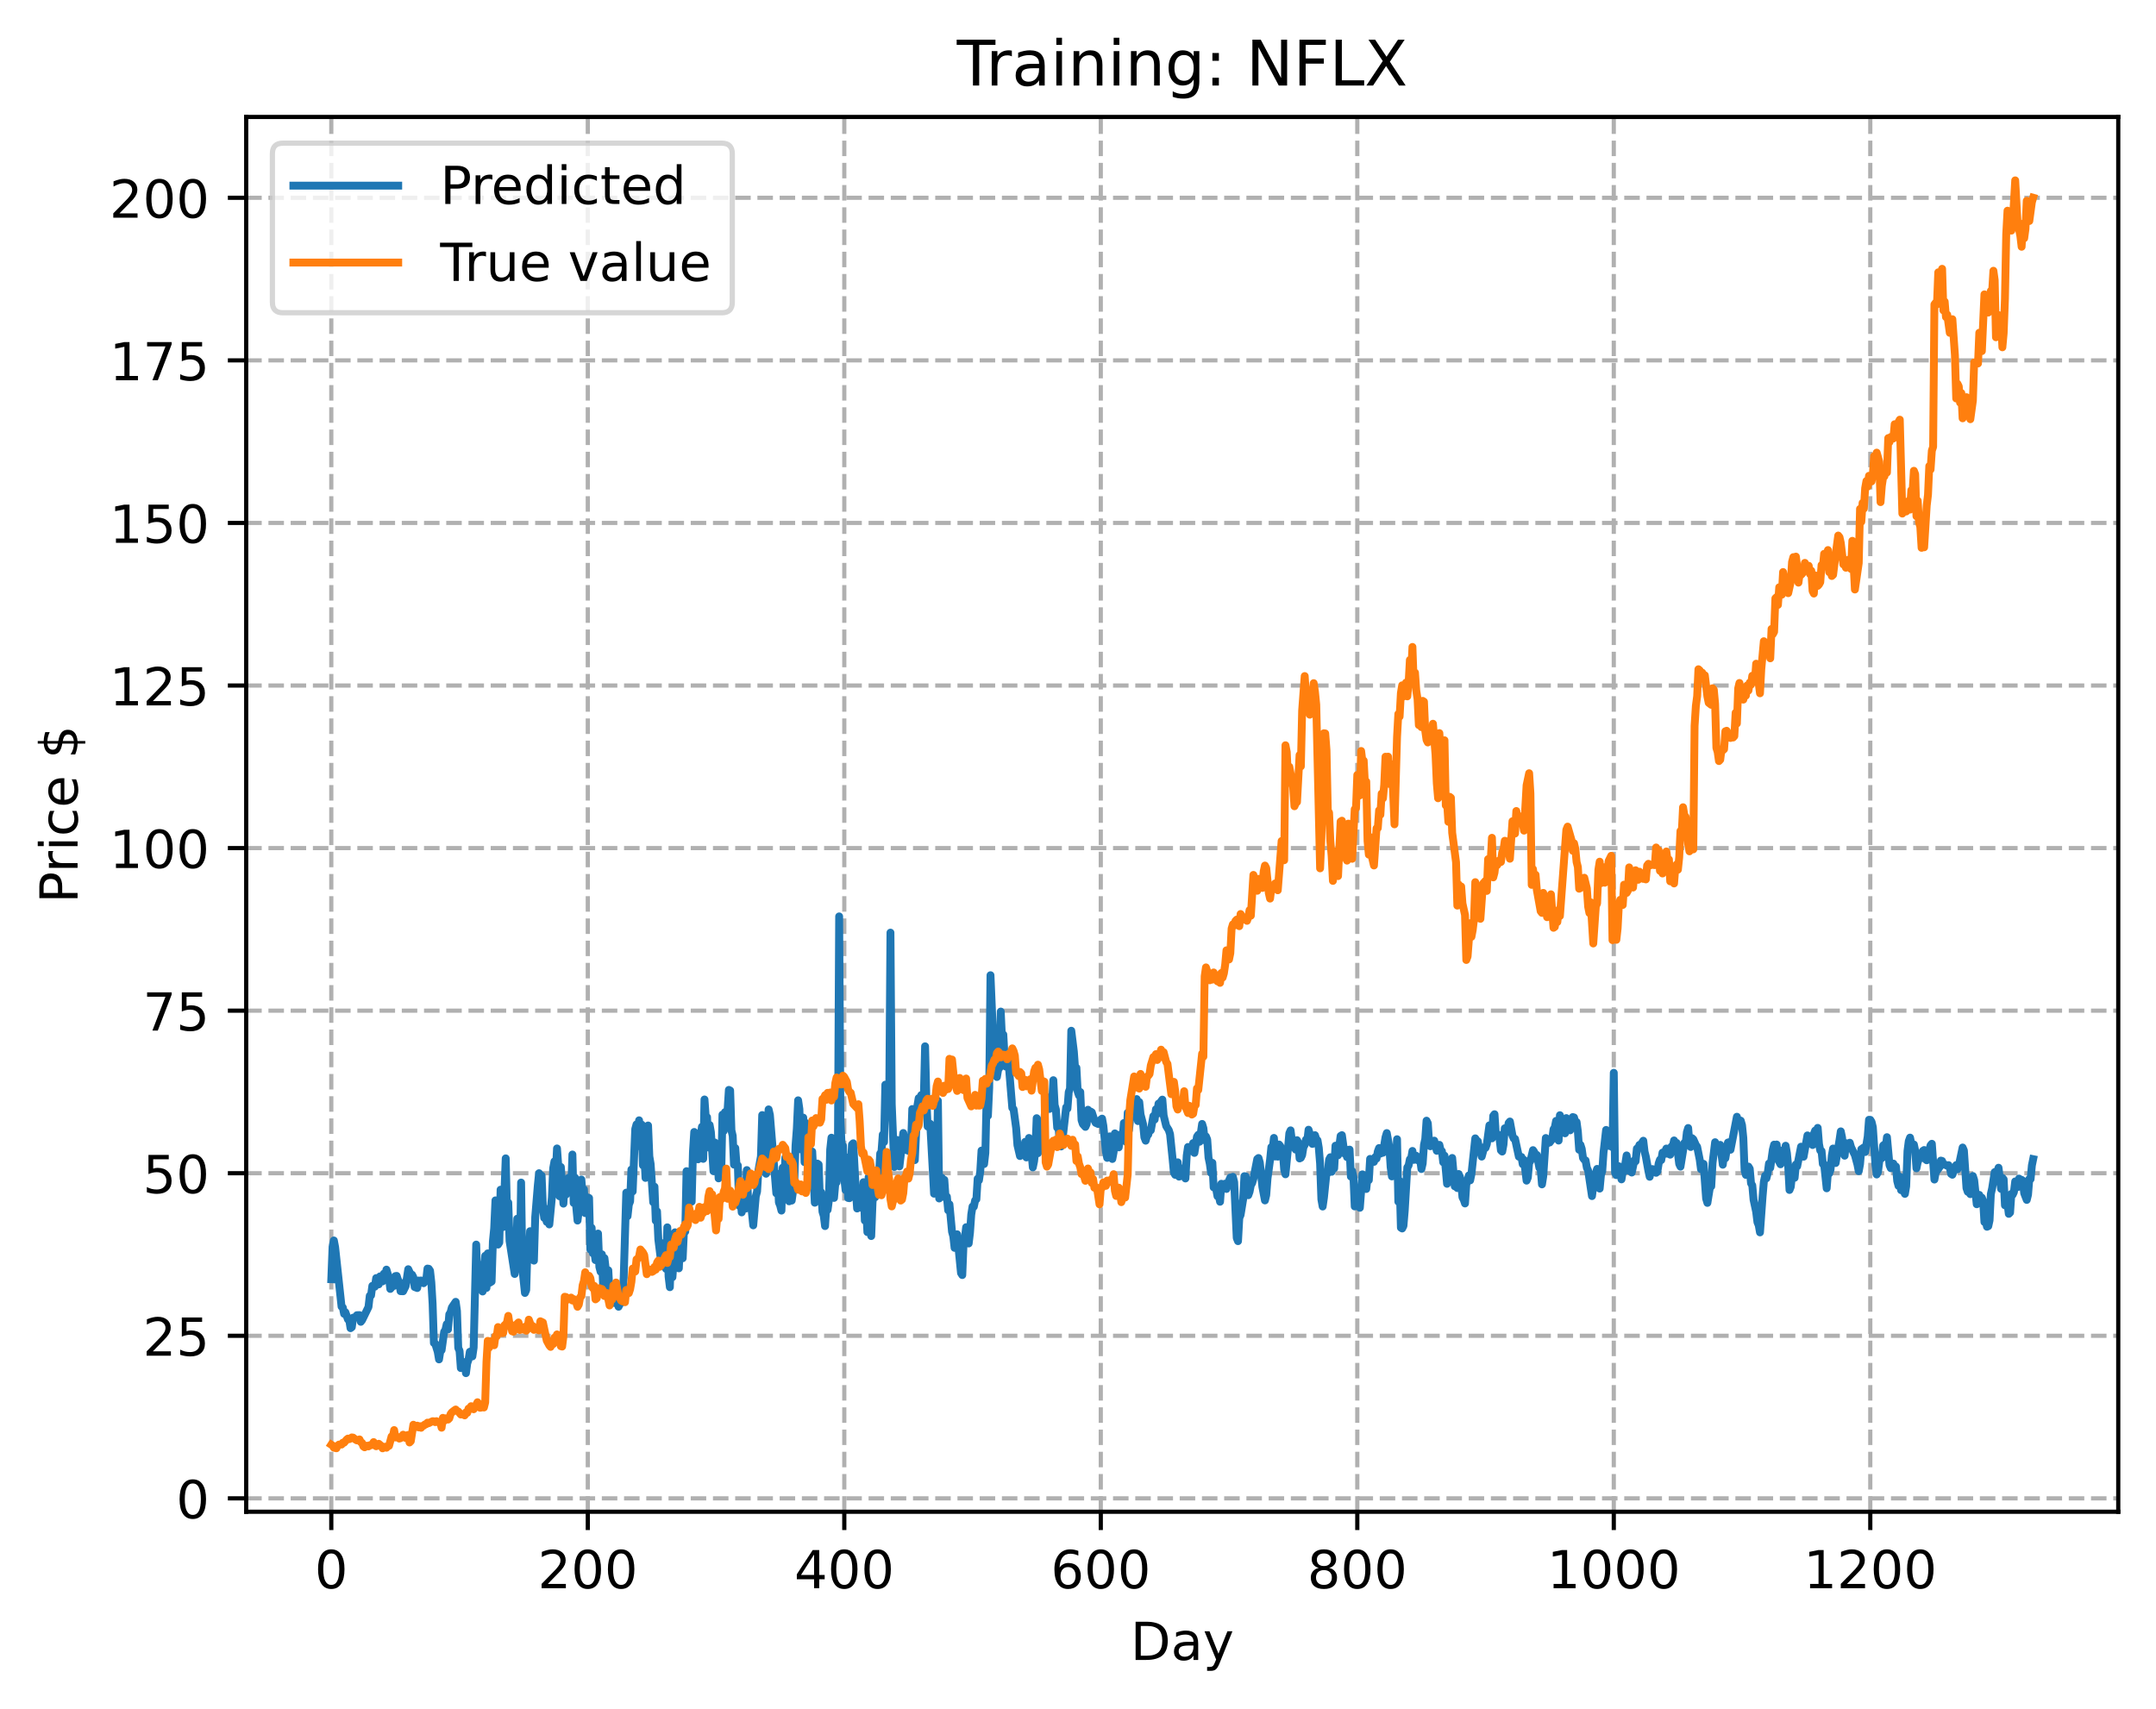 <?xml version="1.0" encoding="utf-8" standalone="no"?>
<!DOCTYPE svg PUBLIC "-//W3C//DTD SVG 1.1//EN"
  "http://www.w3.org/Graphics/SVG/1.1/DTD/svg11.dtd">
<!-- Created with matplotlib (https://matplotlib.org/) -->
<svg height="325.986pt" version="1.1" viewBox="0 0 411.286 325.986" width="411.286pt" xmlns="http://www.w3.org/2000/svg" xmlns:xlink="http://www.w3.org/1999/xlink">
 <defs>
  <style type="text/css">
*{stroke-linecap:butt;stroke-linejoin:round;}
  </style>
 </defs>
 <g id="figure_1">
  <g id="patch_1">
   <path d="M 0 325.986 
L 411.286 325.986 
L 411.286 0 
L 0 0 
z
" style="fill:#ffffff;"/>
  </g>
  <g id="axes_1">
   <g id="patch_2">
    <path d="M 46.966 288.43 
L 404.086 288.43 
L 404.086 22.318 
L 46.966 22.318 
z
" style="fill:#ffffff;"/>
   </g>
   <g id="matplotlib.axis_1">
    <g id="xtick_1">
     <g id="line2d_1">
      <path clip-path="url(#pd3fb347c1e)" d="M 63.198 288.43 
L 63.198 22.318 
" style="fill:none;stroke:#b0b0b0;stroke-dasharray:2.96,1.28;stroke-dashoffset:0;stroke-width:0.8;"/>
     </g>
     <g id="line2d_2">
      <defs>
       <path d="M 0 0 
L 0 3.5 
" id="me12aa0b7d0" style="stroke:#000000;stroke-width:0.8;"/>
      </defs>
      <g>
       <use style="stroke:#000000;stroke-width:0.8;" x="63.198" xlink:href="#me12aa0b7d0" y="288.43"/>
      </g>
     </g>
     <g id="text_1">
      <!-- 0 -->
      <defs>
       <path d="M 31.781 66.406 
Q 24.172 66.406 20.328 58.906 
Q 16.5 51.422 16.5 36.375 
Q 16.5 21.391 20.328 13.891 
Q 24.172 6.391 31.781 6.391 
Q 39.453 6.391 43.281 13.891 
Q 47.125 21.391 47.125 36.375 
Q 47.125 51.422 43.281 58.906 
Q 39.453 66.406 31.781 66.406 
z
M 31.781 74.219 
Q 44.047 74.219 50.516 64.516 
Q 56.984 54.828 56.984 36.375 
Q 56.984 17.969 50.516 8.266 
Q 44.047 -1.422 31.781 -1.422 
Q 19.531 -1.422 13.062 8.266 
Q 6.594 17.969 6.594 36.375 
Q 6.594 54.828 13.062 64.516 
Q 19.531 74.219 31.781 74.219 
z
" id="DejaVuSans-48"/>
      </defs>
      <g transform="translate(60.017 303.029)scale(0.1 -0.1)">
       <use xlink:href="#DejaVuSans-48"/>
      </g>
     </g>
    </g>
    <g id="xtick_2">
     <g id="line2d_3">
      <path clip-path="url(#pd3fb347c1e)" d="M 112.129 288.43 
L 112.129 22.318 
" style="fill:none;stroke:#b0b0b0;stroke-dasharray:2.96,1.28;stroke-dashoffset:0;stroke-width:0.8;"/>
     </g>
     <g id="line2d_4">
      <g>
       <use style="stroke:#000000;stroke-width:0.8;" x="112.129" xlink:href="#me12aa0b7d0" y="288.43"/>
      </g>
     </g>
     <g id="text_2">
      <!-- 200 -->
      <defs>
       <path d="M 19.188 8.297 
L 53.609 8.297 
L 53.609 0 
L 7.328 0 
L 7.328 8.297 
Q 12.938 14.109 22.625 23.891 
Q 32.328 33.688 34.812 36.531 
Q 39.547 41.844 41.422 45.531 
Q 43.312 49.219 43.312 52.781 
Q 43.312 58.594 39.234 62.25 
Q 35.156 65.922 28.609 65.922 
Q 23.969 65.922 18.812 64.312 
Q 13.672 62.703 7.812 59.422 
L 7.812 69.391 
Q 13.766 71.781 18.938 73 
Q 24.125 74.219 28.422 74.219 
Q 39.75 74.219 46.484 68.547 
Q 53.219 62.891 53.219 53.422 
Q 53.219 48.922 51.531 44.891 
Q 49.859 40.875 45.406 35.406 
Q 44.188 33.984 37.641 27.219 
Q 31.109 20.453 19.188 8.297 
z
" id="DejaVuSans-50"/>
      </defs>
      <g transform="translate(102.585 303.029)scale(0.1 -0.1)">
       <use xlink:href="#DejaVuSans-50"/>
       <use x="63.623" xlink:href="#DejaVuSans-48"/>
       <use x="127.246" xlink:href="#DejaVuSans-48"/>
      </g>
     </g>
    </g>
    <g id="xtick_3">
     <g id="line2d_5">
      <path clip-path="url(#pd3fb347c1e)" d="M 161.06 288.43 
L 161.06 22.318 
" style="fill:none;stroke:#b0b0b0;stroke-dasharray:2.96,1.28;stroke-dashoffset:0;stroke-width:0.8;"/>
     </g>
     <g id="line2d_6">
      <g>
       <use style="stroke:#000000;stroke-width:0.8;" x="161.06" xlink:href="#me12aa0b7d0" y="288.43"/>
      </g>
     </g>
     <g id="text_3">
      <!-- 400 -->
      <defs>
       <path d="M 37.797 64.312 
L 12.891 25.391 
L 37.797 25.391 
z
M 35.203 72.906 
L 47.609 72.906 
L 47.609 25.391 
L 58.016 25.391 
L 58.016 17.188 
L 47.609 17.188 
L 47.609 0 
L 37.797 0 
L 37.797 17.188 
L 4.891 17.188 
L 4.891 26.703 
z
" id="DejaVuSans-52"/>
      </defs>
      <g transform="translate(151.516 303.029)scale(0.1 -0.1)">
       <use xlink:href="#DejaVuSans-52"/>
       <use x="63.623" xlink:href="#DejaVuSans-48"/>
       <use x="127.246" xlink:href="#DejaVuSans-48"/>
      </g>
     </g>
    </g>
    <g id="xtick_4">
     <g id="line2d_7">
      <path clip-path="url(#pd3fb347c1e)" d="M 209.99 288.43 
L 209.99 22.318 
" style="fill:none;stroke:#b0b0b0;stroke-dasharray:2.96,1.28;stroke-dashoffset:0;stroke-width:0.8;"/>
     </g>
     <g id="line2d_8">
      <g>
       <use style="stroke:#000000;stroke-width:0.8;" x="209.99" xlink:href="#me12aa0b7d0" y="288.43"/>
      </g>
     </g>
     <g id="text_4">
      <!-- 600 -->
      <defs>
       <path d="M 33.016 40.375 
Q 26.375 40.375 22.484 35.828 
Q 18.609 31.297 18.609 23.391 
Q 18.609 15.531 22.484 10.953 
Q 26.375 6.391 33.016 6.391 
Q 39.656 6.391 43.531 10.953 
Q 47.406 15.531 47.406 23.391 
Q 47.406 31.297 43.531 35.828 
Q 39.656 40.375 33.016 40.375 
z
M 52.594 71.297 
L 52.594 62.312 
Q 48.875 64.062 45.094 64.984 
Q 41.312 65.922 37.594 65.922 
Q 27.828 65.922 22.672 59.328 
Q 17.531 52.734 16.797 39.406 
Q 19.672 43.656 24.016 45.922 
Q 28.375 48.188 33.594 48.188 
Q 44.578 48.188 50.953 41.516 
Q 57.328 34.859 57.328 23.391 
Q 57.328 12.156 50.688 5.359 
Q 44.047 -1.422 33.016 -1.422 
Q 20.359 -1.422 13.672 8.266 
Q 6.984 17.969 6.984 36.375 
Q 6.984 53.656 15.188 63.938 
Q 23.391 74.219 37.203 74.219 
Q 40.922 74.219 44.703 73.484 
Q 48.484 72.75 52.594 71.297 
z
" id="DejaVuSans-54"/>
      </defs>
      <g transform="translate(200.446 303.029)scale(0.1 -0.1)">
       <use xlink:href="#DejaVuSans-54"/>
       <use x="63.623" xlink:href="#DejaVuSans-48"/>
       <use x="127.246" xlink:href="#DejaVuSans-48"/>
      </g>
     </g>
    </g>
    <g id="xtick_5">
     <g id="line2d_9">
      <path clip-path="url(#pd3fb347c1e)" d="M 258.921 288.43 
L 258.921 22.318 
" style="fill:none;stroke:#b0b0b0;stroke-dasharray:2.96,1.28;stroke-dashoffset:0;stroke-width:0.8;"/>
     </g>
     <g id="line2d_10">
      <g>
       <use style="stroke:#000000;stroke-width:0.8;" x="258.921" xlink:href="#me12aa0b7d0" y="288.43"/>
      </g>
     </g>
     <g id="text_5">
      <!-- 800 -->
      <defs>
       <path d="M 31.781 34.625 
Q 24.75 34.625 20.719 30.859 
Q 16.703 27.094 16.703 20.516 
Q 16.703 13.922 20.719 10.156 
Q 24.75 6.391 31.781 6.391 
Q 38.812 6.391 42.859 10.172 
Q 46.922 13.969 46.922 20.516 
Q 46.922 27.094 42.891 30.859 
Q 38.875 34.625 31.781 34.625 
z
M 21.922 38.812 
Q 15.578 40.375 12.031 44.719 
Q 8.5 49.078 8.5 55.328 
Q 8.5 64.062 14.719 69.141 
Q 20.953 74.219 31.781 74.219 
Q 42.672 74.219 48.875 69.141 
Q 55.078 64.062 55.078 55.328 
Q 55.078 49.078 51.531 44.719 
Q 48 40.375 41.703 38.812 
Q 48.828 37.156 52.797 32.312 
Q 56.781 27.484 56.781 20.516 
Q 56.781 9.906 50.312 4.234 
Q 43.844 -1.422 31.781 -1.422 
Q 19.734 -1.422 13.25 4.234 
Q 6.781 9.906 6.781 20.516 
Q 6.781 27.484 10.781 32.312 
Q 14.797 37.156 21.922 38.812 
z
M 18.312 54.391 
Q 18.312 48.734 21.844 45.562 
Q 25.391 42.391 31.781 42.391 
Q 38.141 42.391 41.719 45.562 
Q 45.312 48.734 45.312 54.391 
Q 45.312 60.062 41.719 63.234 
Q 38.141 66.406 31.781 66.406 
Q 25.391 66.406 21.844 63.234 
Q 18.312 60.062 18.312 54.391 
z
" id="DejaVuSans-56"/>
      </defs>
      <g transform="translate(249.377 303.029)scale(0.1 -0.1)">
       <use xlink:href="#DejaVuSans-56"/>
       <use x="63.623" xlink:href="#DejaVuSans-48"/>
       <use x="127.246" xlink:href="#DejaVuSans-48"/>
      </g>
     </g>
    </g>
    <g id="xtick_6">
     <g id="line2d_11">
      <path clip-path="url(#pd3fb347c1e)" d="M 307.851 288.43 
L 307.851 22.318 
" style="fill:none;stroke:#b0b0b0;stroke-dasharray:2.96,1.28;stroke-dashoffset:0;stroke-width:0.8;"/>
     </g>
     <g id="line2d_12">
      <g>
       <use style="stroke:#000000;stroke-width:0.8;" x="307.851" xlink:href="#me12aa0b7d0" y="288.43"/>
      </g>
     </g>
     <g id="text_6">
      <!-- 1000 -->
      <defs>
       <path d="M 12.406 8.297 
L 28.516 8.297 
L 28.516 63.922 
L 10.984 60.406 
L 10.984 69.391 
L 28.422 72.906 
L 38.281 72.906 
L 38.281 8.297 
L 54.391 8.297 
L 54.391 0 
L 12.406 0 
z
" id="DejaVuSans-49"/>
      </defs>
      <g transform="translate(295.126 303.029)scale(0.1 -0.1)">
       <use xlink:href="#DejaVuSans-49"/>
       <use x="63.623" xlink:href="#DejaVuSans-48"/>
       <use x="127.246" xlink:href="#DejaVuSans-48"/>
       <use x="190.869" xlink:href="#DejaVuSans-48"/>
      </g>
     </g>
    </g>
    <g id="xtick_7">
     <g id="line2d_13">
      <path clip-path="url(#pd3fb347c1e)" d="M 356.782 288.43 
L 356.782 22.318 
" style="fill:none;stroke:#b0b0b0;stroke-dasharray:2.96,1.28;stroke-dashoffset:0;stroke-width:0.8;"/>
     </g>
     <g id="line2d_14">
      <g>
       <use style="stroke:#000000;stroke-width:0.8;" x="356.782" xlink:href="#me12aa0b7d0" y="288.43"/>
      </g>
     </g>
     <g id="text_7">
      <!-- 1200 -->
      <g transform="translate(344.057 303.029)scale(0.1 -0.1)">
       <use xlink:href="#DejaVuSans-49"/>
       <use x="63.623" xlink:href="#DejaVuSans-50"/>
       <use x="127.246" xlink:href="#DejaVuSans-48"/>
       <use x="190.869" xlink:href="#DejaVuSans-48"/>
      </g>
     </g>
    </g>
    <g id="text_8">
     <!-- Day -->
     <defs>
      <path d="M 19.672 64.797 
L 19.672 8.109 
L 31.594 8.109 
Q 46.688 8.109 53.688 14.938 
Q 60.688 21.781 60.688 36.531 
Q 60.688 51.172 53.688 57.984 
Q 46.688 64.797 31.594 64.797 
z
M 9.812 72.906 
L 30.078 72.906 
Q 51.266 72.906 61.172 64.094 
Q 71.094 55.281 71.094 36.531 
Q 71.094 17.672 61.125 8.828 
Q 51.172 0 30.078 0 
L 9.812 0 
z
" id="DejaVuSans-68"/>
      <path d="M 34.281 27.484 
Q 23.391 27.484 19.188 25 
Q 14.984 22.516 14.984 16.5 
Q 14.984 11.719 18.141 8.906 
Q 21.297 6.109 26.703 6.109 
Q 34.188 6.109 38.703 11.406 
Q 43.219 16.703 43.219 25.484 
L 43.219 27.484 
z
M 52.203 31.203 
L 52.203 0 
L 43.219 0 
L 43.219 8.297 
Q 40.141 3.328 35.547 0.953 
Q 30.953 -1.422 24.312 -1.422 
Q 15.922 -1.422 10.953 3.297 
Q 6 8.016 6 15.922 
Q 6 25.141 12.172 29.828 
Q 18.359 34.516 30.609 34.516 
L 43.219 34.516 
L 43.219 35.406 
Q 43.219 41.609 39.141 45 
Q 35.062 48.391 27.688 48.391 
Q 23 48.391 18.547 47.266 
Q 14.109 46.141 10.016 43.891 
L 10.016 52.203 
Q 14.938 54.109 19.578 55.047 
Q 24.219 56 28.609 56 
Q 40.484 56 46.344 49.844 
Q 52.203 43.703 52.203 31.203 
z
" id="DejaVuSans-97"/>
      <path d="M 32.172 -5.078 
Q 28.375 -14.844 24.75 -17.812 
Q 21.141 -20.797 15.094 -20.797 
L 7.906 -20.797 
L 7.906 -13.281 
L 13.188 -13.281 
Q 16.891 -13.281 18.938 -11.516 
Q 21 -9.766 23.484 -3.219 
L 25.094 0.875 
L 2.984 54.688 
L 12.5 54.688 
L 29.594 11.922 
L 46.688 54.688 
L 56.203 54.688 
z
" id="DejaVuSans-121"/>
     </defs>
     <g transform="translate(215.652 316.707)scale(0.1 -0.1)">
      <use xlink:href="#DejaVuSans-68"/>
      <use x="77.002" xlink:href="#DejaVuSans-97"/>
      <use x="138.281" xlink:href="#DejaVuSans-121"/>
     </g>
    </g>
   </g>
   <g id="matplotlib.axis_2">
    <g id="ytick_1">
     <g id="line2d_15">
      <path clip-path="url(#pd3fb347c1e)" d="M 46.966 285.875 
L 404.086 285.875 
" style="fill:none;stroke:#b0b0b0;stroke-dasharray:2.96,1.28;stroke-dashoffset:0;stroke-width:0.8;"/>
     </g>
     <g id="line2d_16">
      <defs>
       <path d="M 0 0 
L -3.5 0 
" id="md30c7c7be4" style="stroke:#000000;stroke-width:0.8;"/>
      </defs>
      <g>
       <use style="stroke:#000000;stroke-width:0.8;" x="46.966" xlink:href="#md30c7c7be4" y="285.875"/>
      </g>
     </g>
     <g id="text_9">
      <!-- 0 -->
      <g transform="translate(33.603 289.674)scale(0.1 -0.1)">
       <use xlink:href="#DejaVuSans-48"/>
      </g>
     </g>
    </g>
    <g id="ytick_2">
     <g id="line2d_17">
      <path clip-path="url(#pd3fb347c1e)" d="M 46.966 254.858 
L 404.086 254.858 
" style="fill:none;stroke:#b0b0b0;stroke-dasharray:2.96,1.28;stroke-dashoffset:0;stroke-width:0.8;"/>
     </g>
     <g id="line2d_18">
      <g>
       <use style="stroke:#000000;stroke-width:0.8;" x="46.966" xlink:href="#md30c7c7be4" y="254.858"/>
      </g>
     </g>
     <g id="text_10">
      <!-- 25 -->
      <defs>
       <path d="M 10.797 72.906 
L 49.516 72.906 
L 49.516 64.594 
L 19.828 64.594 
L 19.828 46.734 
Q 21.969 47.469 24.109 47.828 
Q 26.266 48.188 28.422 48.188 
Q 40.625 48.188 47.75 41.5 
Q 54.891 34.812 54.891 23.391 
Q 54.891 11.625 47.562 5.094 
Q 40.234 -1.422 26.906 -1.422 
Q 22.312 -1.422 17.547 -0.641 
Q 12.797 0.141 7.719 1.703 
L 7.719 11.625 
Q 12.109 9.234 16.797 8.062 
Q 21.484 6.891 26.703 6.891 
Q 35.156 6.891 40.078 11.328 
Q 45.016 15.766 45.016 23.391 
Q 45.016 31 40.078 35.438 
Q 35.156 39.891 26.703 39.891 
Q 22.75 39.891 18.812 39.016 
Q 14.891 38.141 10.797 36.281 
z
" id="DejaVuSans-53"/>
      </defs>
      <g transform="translate(27.241 258.657)scale(0.1 -0.1)">
       <use xlink:href="#DejaVuSans-50"/>
       <use x="63.623" xlink:href="#DejaVuSans-53"/>
      </g>
     </g>
    </g>
    <g id="ytick_3">
     <g id="line2d_19">
      <path clip-path="url(#pd3fb347c1e)" d="M 46.966 223.841 
L 404.086 223.841 
" style="fill:none;stroke:#b0b0b0;stroke-dasharray:2.96,1.28;stroke-dashoffset:0;stroke-width:0.8;"/>
     </g>
     <g id="line2d_20">
      <g>
       <use style="stroke:#000000;stroke-width:0.8;" x="46.966" xlink:href="#md30c7c7be4" y="223.841"/>
      </g>
     </g>
     <g id="text_11">
      <!-- 50 -->
      <g transform="translate(27.241 227.64)scale(0.1 -0.1)">
       <use xlink:href="#DejaVuSans-53"/>
       <use x="63.623" xlink:href="#DejaVuSans-48"/>
      </g>
     </g>
    </g>
    <g id="ytick_4">
     <g id="line2d_21">
      <path clip-path="url(#pd3fb347c1e)" d="M 46.966 192.824 
L 404.086 192.824 
" style="fill:none;stroke:#b0b0b0;stroke-dasharray:2.96,1.28;stroke-dashoffset:0;stroke-width:0.8;"/>
     </g>
     <g id="line2d_22">
      <g>
       <use style="stroke:#000000;stroke-width:0.8;" x="46.966" xlink:href="#md30c7c7be4" y="192.824"/>
      </g>
     </g>
     <g id="text_12">
      <!-- 75 -->
      <defs>
       <path d="M 8.203 72.906 
L 55.078 72.906 
L 55.078 68.703 
L 28.609 0 
L 18.312 0 
L 43.219 64.594 
L 8.203 64.594 
z
" id="DejaVuSans-55"/>
      </defs>
      <g transform="translate(27.241 196.623)scale(0.1 -0.1)">
       <use xlink:href="#DejaVuSans-55"/>
       <use x="63.623" xlink:href="#DejaVuSans-53"/>
      </g>
     </g>
    </g>
    <g id="ytick_5">
     <g id="line2d_23">
      <path clip-path="url(#pd3fb347c1e)" d="M 46.966 161.807 
L 404.086 161.807 
" style="fill:none;stroke:#b0b0b0;stroke-dasharray:2.96,1.28;stroke-dashoffset:0;stroke-width:0.8;"/>
     </g>
     <g id="line2d_24">
      <g>
       <use style="stroke:#000000;stroke-width:0.8;" x="46.966" xlink:href="#md30c7c7be4" y="161.807"/>
      </g>
     </g>
     <g id="text_13">
      <!-- 100 -->
      <g transform="translate(20.878 165.606)scale(0.1 -0.1)">
       <use xlink:href="#DejaVuSans-49"/>
       <use x="63.623" xlink:href="#DejaVuSans-48"/>
       <use x="127.246" xlink:href="#DejaVuSans-48"/>
      </g>
     </g>
    </g>
    <g id="ytick_6">
     <g id="line2d_25">
      <path clip-path="url(#pd3fb347c1e)" d="M 46.966 130.79 
L 404.086 130.79 
" style="fill:none;stroke:#b0b0b0;stroke-dasharray:2.96,1.28;stroke-dashoffset:0;stroke-width:0.8;"/>
     </g>
     <g id="line2d_26">
      <g>
       <use style="stroke:#000000;stroke-width:0.8;" x="46.966" xlink:href="#md30c7c7be4" y="130.79"/>
      </g>
     </g>
     <g id="text_14">
      <!-- 125 -->
      <g transform="translate(20.878 134.589)scale(0.1 -0.1)">
       <use xlink:href="#DejaVuSans-49"/>
       <use x="63.623" xlink:href="#DejaVuSans-50"/>
       <use x="127.246" xlink:href="#DejaVuSans-53"/>
      </g>
     </g>
    </g>
    <g id="ytick_7">
     <g id="line2d_27">
      <path clip-path="url(#pd3fb347c1e)" d="M 46.966 99.773 
L 404.086 99.773 
" style="fill:none;stroke:#b0b0b0;stroke-dasharray:2.96,1.28;stroke-dashoffset:0;stroke-width:0.8;"/>
     </g>
     <g id="line2d_28">
      <g>
       <use style="stroke:#000000;stroke-width:0.8;" x="46.966" xlink:href="#md30c7c7be4" y="99.773"/>
      </g>
     </g>
     <g id="text_15">
      <!-- 150 -->
      <g transform="translate(20.878 103.572)scale(0.1 -0.1)">
       <use xlink:href="#DejaVuSans-49"/>
       <use x="63.623" xlink:href="#DejaVuSans-53"/>
       <use x="127.246" xlink:href="#DejaVuSans-48"/>
      </g>
     </g>
    </g>
    <g id="ytick_8">
     <g id="line2d_29">
      <path clip-path="url(#pd3fb347c1e)" d="M 46.966 68.756 
L 404.086 68.756 
" style="fill:none;stroke:#b0b0b0;stroke-dasharray:2.96,1.28;stroke-dashoffset:0;stroke-width:0.8;"/>
     </g>
     <g id="line2d_30">
      <g>
       <use style="stroke:#000000;stroke-width:0.8;" x="46.966" xlink:href="#md30c7c7be4" y="68.756"/>
      </g>
     </g>
     <g id="text_16">
      <!-- 175 -->
      <g transform="translate(20.878 72.555)scale(0.1 -0.1)">
       <use xlink:href="#DejaVuSans-49"/>
       <use x="63.623" xlink:href="#DejaVuSans-55"/>
       <use x="127.246" xlink:href="#DejaVuSans-53"/>
      </g>
     </g>
    </g>
    <g id="ytick_9">
     <g id="line2d_31">
      <path clip-path="url(#pd3fb347c1e)" d="M 46.966 37.739 
L 404.086 37.739 
" style="fill:none;stroke:#b0b0b0;stroke-dasharray:2.96,1.28;stroke-dashoffset:0;stroke-width:0.8;"/>
     </g>
     <g id="line2d_32">
      <g>
       <use style="stroke:#000000;stroke-width:0.8;" x="46.966" xlink:href="#md30c7c7be4" y="37.739"/>
      </g>
     </g>
     <g id="text_17">
      <!-- 200 -->
      <g transform="translate(20.878 41.538)scale(0.1 -0.1)">
       <use xlink:href="#DejaVuSans-50"/>
       <use x="63.623" xlink:href="#DejaVuSans-48"/>
       <use x="127.246" xlink:href="#DejaVuSans-48"/>
      </g>
     </g>
    </g>
    <g id="text_18">
     <!-- Price $ -->
     <defs>
      <path d="M 19.672 64.797 
L 19.672 37.406 
L 32.078 37.406 
Q 38.969 37.406 42.719 40.969 
Q 46.484 44.531 46.484 51.125 
Q 46.484 57.672 42.719 61.234 
Q 38.969 64.797 32.078 64.797 
z
M 9.812 72.906 
L 32.078 72.906 
Q 44.344 72.906 50.609 67.359 
Q 56.891 61.812 56.891 51.125 
Q 56.891 40.328 50.609 34.812 
Q 44.344 29.297 32.078 29.297 
L 19.672 29.297 
L 19.672 0 
L 9.812 0 
z
" id="DejaVuSans-80"/>
      <path d="M 41.109 46.297 
Q 39.594 47.172 37.812 47.578 
Q 36.031 48 33.891 48 
Q 26.266 48 22.188 43.047 
Q 18.109 38.094 18.109 28.812 
L 18.109 0 
L 9.078 0 
L 9.078 54.688 
L 18.109 54.688 
L 18.109 46.188 
Q 20.953 51.172 25.484 53.578 
Q 30.031 56 36.531 56 
Q 37.453 56 38.578 55.875 
Q 39.703 55.766 41.062 55.516 
z
" id="DejaVuSans-114"/>
      <path d="M 9.422 54.688 
L 18.406 54.688 
L 18.406 0 
L 9.422 0 
z
M 9.422 75.984 
L 18.406 75.984 
L 18.406 64.594 
L 9.422 64.594 
z
" id="DejaVuSans-105"/>
      <path d="M 48.781 52.594 
L 48.781 44.188 
Q 44.969 46.297 41.141 47.344 
Q 37.312 48.391 33.406 48.391 
Q 24.656 48.391 19.812 42.844 
Q 14.984 37.312 14.984 27.297 
Q 14.984 17.281 19.812 11.734 
Q 24.656 6.203 33.406 6.203 
Q 37.312 6.203 41.141 7.25 
Q 44.969 8.297 48.781 10.406 
L 48.781 2.094 
Q 45.016 0.344 40.984 -0.531 
Q 36.969 -1.422 32.422 -1.422 
Q 20.062 -1.422 12.781 6.344 
Q 5.516 14.109 5.516 27.297 
Q 5.516 40.672 12.859 48.328 
Q 20.219 56 33.016 56 
Q 37.156 56 41.109 55.141 
Q 45.062 54.297 48.781 52.594 
z
" id="DejaVuSans-99"/>
      <path d="M 56.203 29.594 
L 56.203 25.203 
L 14.891 25.203 
Q 15.484 15.922 20.484 11.062 
Q 25.484 6.203 34.422 6.203 
Q 39.594 6.203 44.453 7.469 
Q 49.312 8.734 54.109 11.281 
L 54.109 2.781 
Q 49.266 0.734 44.188 -0.344 
Q 39.109 -1.422 33.891 -1.422 
Q 20.797 -1.422 13.156 6.188 
Q 5.516 13.812 5.516 26.812 
Q 5.516 40.234 12.766 48.109 
Q 20.016 56 32.328 56 
Q 43.359 56 49.781 48.891 
Q 56.203 41.797 56.203 29.594 
z
M 47.219 32.234 
Q 47.125 39.594 43.094 43.984 
Q 39.062 48.391 32.422 48.391 
Q 24.906 48.391 20.391 44.141 
Q 15.875 39.891 15.188 32.172 
z
" id="DejaVuSans-101"/>
      <path id="DejaVuSans-32"/>
      <path d="M 33.797 -14.703 
L 28.906 -14.703 
L 28.859 0 
Q 23.734 0.094 18.609 1.188 
Q 13.484 2.297 8.297 4.5 
L 8.297 13.281 
Q 13.281 10.156 18.375 8.562 
Q 23.484 6.984 28.906 6.938 
L 28.906 29.203 
Q 18.109 30.953 13.203 35.156 
Q 8.297 39.359 8.297 46.688 
Q 8.297 54.641 13.625 59.219 
Q 18.953 63.812 28.906 64.5 
L 28.906 75.984 
L 33.797 75.984 
L 33.797 64.656 
Q 38.328 64.453 42.578 63.688 
Q 46.828 62.938 50.875 61.625 
L 50.875 53.078 
Q 46.828 55.125 42.547 56.25 
Q 38.281 57.375 33.797 57.562 
L 33.797 36.719 
Q 44.875 35.016 50.094 30.609 
Q 55.328 26.219 55.328 18.609 
Q 55.328 10.359 49.781 5.594 
Q 44.234 0.828 33.797 0.094 
z
M 28.906 37.594 
L 28.906 57.625 
Q 23.25 56.984 20.266 54.391 
Q 17.281 51.812 17.281 47.516 
Q 17.281 43.312 20.031 40.969 
Q 22.797 38.625 28.906 37.594 
z
M 33.797 28.219 
L 33.797 7.078 
Q 39.984 7.906 43.141 10.594 
Q 46.297 13.281 46.297 17.672 
Q 46.297 21.969 43.281 24.5 
Q 40.281 27.047 33.797 28.219 
z
" id="DejaVuSans-36"/>
     </defs>
     <g transform="translate(14.798 172.342)rotate(-90)scale(0.1 -0.1)">
      <use xlink:href="#DejaVuSans-80"/>
      <use x="58.553" xlink:href="#DejaVuSans-114"/>
      <use x="99.666" xlink:href="#DejaVuSans-105"/>
      <use x="127.449" xlink:href="#DejaVuSans-99"/>
      <use x="182.43" xlink:href="#DejaVuSans-101"/>
      <use x="243.953" xlink:href="#DejaVuSans-32"/>
      <use x="275.74" xlink:href="#DejaVuSans-36"/>
     </g>
    </g>
   </g>
   <g id="line2d_33">
    <path clip-path="url(#pd3fb347c1e)" d="M 63.198 244.068 
L 63.443 237.864 
L 63.688 236.674 
L 63.932 237.96 
L 65.156 249.295 
L 65.4 249.473 
L 65.645 250.679 
L 65.89 250.373 
L 66.379 251.741 
L 66.623 251.85 
L 66.868 253.407 
L 67.113 253.215 
L 67.357 251.404 
L 67.847 251.296 
L 68.091 250.93 
L 68.581 250.914 
L 68.825 252.195 
L 69.07 251.879 
L 70.293 249.364 
L 70.538 247.217 
L 70.783 247.163 
L 71.027 245.332 
L 71.272 245.281 
L 71.517 245.489 
L 71.761 243.848 
L 72.251 245.052 
L 72.495 243.524 
L 72.984 244.482 
L 73.229 243.003 
L 73.474 243.593 
L 73.718 242.234 
L 74.208 243.862 
L 74.452 245.921 
L 74.942 245.35 
L 75.186 245.332 
L 75.431 243.468 
L 75.676 243.434 
L 75.92 244.187 
L 76.165 244.551 
L 76.41 246.345 
L 76.899 246.367 
L 77.388 245.371 
L 77.878 242.156 
L 78.367 243.2 
L 78.611 243.205 
L 78.856 243.686 
L 79.101 245.559 
L 79.59 245.747 
L 79.835 244.315 
L 80.079 244.493 
L 80.324 244.309 
L 80.813 244.827 
L 81.303 244.245 
L 81.547 242.035 
L 81.792 242.076 
L 82.037 242.446 
L 82.281 244.665 
L 82.526 248.76 
L 82.771 256.233 
L 83.015 256.333 
L 83.505 257.926 
L 83.749 259.367 
L 83.994 257.812 
L 84.239 257.609 
L 84.728 254.105 
L 84.972 253.732 
L 85.217 252.64 
L 85.462 253.649 
L 85.706 250.774 
L 85.951 250.391 
L 86.196 249.459 
L 86.93 248.379 
L 87.174 250.128 
L 87.419 257.18 
L 87.664 257.721 
L 87.908 261.023 
L 88.153 260.441 
L 88.398 260.785 
L 88.642 259.88 
L 88.887 261.992 
L 89.132 260.115 
L 89.376 259.41 
L 89.621 257.915 
L 89.866 257.83 
L 90.11 258.795 
L 90.355 257.104 
L 90.844 237.458 
L 91.089 245.097 
L 91.333 245.834 
L 91.578 241.319 
L 91.823 245.386 
L 92.067 246.413 
L 92.557 239.6 
L 92.801 245.735 
L 93.046 239.138 
L 93.291 244.808 
L 93.78 244.512 
L 94.025 236.851 
L 94.269 234.374 
L 94.514 229.023 
L 94.759 234.865 
L 95.003 237.462 
L 95.248 237.064 
L 95.493 226.988 
L 95.737 232.829 
L 95.982 234.109 
L 96.471 221.007 
L 96.716 231.18 
L 96.96 229.448 
L 97.205 236.753 
L 98.184 243.067 
L 98.428 240.906 
L 98.673 232.52 
L 98.918 238.423 
L 99.162 240.768 
L 99.407 225.622 
L 99.652 242.065 
L 100.141 246.692 
L 100.386 246.129 
L 100.63 237.87 
L 100.875 239.443 
L 101.12 234.901 
L 101.364 237.666 
L 101.609 237.43 
L 101.854 240.523 
L 102.098 232.222 
L 102.587 226.254 
L 102.832 223.837 
L 103.077 224.26 
L 103.321 224.298 
L 103.566 230.391 
L 103.811 232.373 
L 104.055 232.269 
L 104.3 233.127 
L 104.545 230.658 
L 104.789 233.617 
L 105.279 228.479 
L 105.523 222.92 
L 105.768 221.579 
L 106.013 224.139 
L 106.257 219.115 
L 106.502 222.462 
L 106.747 228.245 
L 106.991 222.65 
L 107.481 229.651 
L 107.725 225.048 
L 107.97 227.925 
L 108.459 224.728 
L 108.704 225.45 
L 108.948 227.492 
L 109.193 220.273 
L 109.438 229.523 
L 109.682 224.685 
L 109.927 230.287 
L 110.172 232.879 
L 110.416 230.937 
L 110.661 230.34 
L 110.906 225.049 
L 111.15 228.155 
L 111.395 226.915 
L 111.64 231.462 
L 111.884 229.169 
L 112.129 228.463 
L 112.374 228.568 
L 112.618 238.415 
L 112.863 234.259 
L 113.108 239.128 
L 113.352 238.571 
L 113.597 240.422 
L 113.842 238.566 
L 114.086 235.356 
L 114.331 241.711 
L 114.575 242.645 
L 114.82 239.311 
L 115.065 245.641 
L 115.309 240.038 
L 115.554 242.132 
L 115.799 243.002 
L 116.043 242.362 
L 116.288 246.75 
L 116.533 247.295 
L 116.777 247.08 
L 117.022 248.279 
L 117.267 248.612 
L 117.511 246.762 
L 117.756 248.432 
L 118.001 249.318 
L 118.245 248.805 
L 118.49 248.574 
L 118.735 247.116 
L 118.979 243.78 
L 119.469 227.551 
L 119.713 232.043 
L 119.958 229.837 
L 120.203 229.228 
L 120.447 223.14 
L 120.692 227.324 
L 121.181 215.408 
L 121.426 214.525 
L 121.67 218.678 
L 121.915 213.747 
L 122.16 216.607 
L 122.404 214.56 
L 122.649 222.342 
L 122.894 219.785 
L 123.138 224.742 
L 123.383 216.006 
L 123.628 214.74 
L 123.872 220.642 
L 124.117 222.071 
L 124.606 229.383 
L 124.851 226.409 
L 125.096 232.919 
L 125.34 231.118 
L 125.585 236.472 
L 126.074 240.382 
L 126.319 240.003 
L 126.563 237.187 
L 126.808 238.722 
L 127.053 242.096 
L 127.297 234.165 
L 127.542 243.567 
L 127.787 245.591 
L 128.031 238.132 
L 128.276 243.686 
L 128.521 240.437 
L 128.765 235.117 
L 129.01 239.978 
L 129.499 241.992 
L 129.744 236.322 
L 129.989 239.938 
L 130.233 240.073 
L 130.478 234.755 
L 130.723 234.994 
L 130.967 223.452 
L 131.212 228.853 
L 131.457 224.573 
L 131.701 224.129 
L 131.946 229.27 
L 132.191 219.759 
L 132.435 215.971 
L 132.68 220.927 
L 132.924 219.454 
L 133.169 221.192 
L 133.414 217.274 
L 133.658 216.787 
L 133.903 214.982 
L 134.148 221.102 
L 134.392 209.772 
L 134.637 213.238 
L 134.882 213.147 
L 135.126 218.929 
L 135.371 214.634 
L 135.616 216.003 
L 136.105 223.458 
L 136.35 217.973 
L 136.594 222.018 
L 136.839 219.792 
L 137.084 224.826 
L 137.328 220.986 
L 137.573 224.461 
L 137.818 212.661 
L 138.062 215.796 
L 138.307 212.178 
L 138.551 213.225 
L 138.796 211.757 
L 139.041 207.945 
L 139.285 208.064 
L 139.53 215.664 
L 139.775 216.708 
L 140.019 222.208 
L 140.264 219.044 
L 140.509 222.332 
L 140.753 222.363 
L 140.998 230.035 
L 141.243 228.198 
L 141.487 231.317 
L 141.732 227.717 
L 141.977 227.857 
L 142.221 230.602 
L 142.466 223.241 
L 142.711 228.999 
L 142.955 229.22 
L 143.2 229.06 
L 143.689 233.793 
L 144.178 228.253 
L 144.423 227.332 
L 144.668 223.369 
L 145.157 220.652 
L 145.402 212.746 
L 145.646 219.273 
L 145.891 219.093 
L 146.136 223.943 
L 146.38 215.152 
L 146.625 211.666 
L 146.87 212.724 
L 148.093 227.68 
L 148.338 223.955 
L 148.582 229.418 
L 148.827 230.005 
L 149.072 230.976 
L 149.316 222.78 
L 149.561 228.08 
L 149.806 220.871 
L 150.05 221.026 
L 150.295 226.448 
L 150.539 229.206 
L 150.784 224.286 
L 151.029 229.066 
L 151.518 225.588 
L 151.763 218.504 
L 152.007 215.319 
L 152.252 209.93 
L 152.497 211.615 
L 152.741 219.287 
L 153.231 213.233 
L 153.475 221.742 
L 153.72 214.256 
L 153.965 217.132 
L 154.209 216.864 
L 154.454 223.359 
L 154.699 224.374 
L 154.943 219.712 
L 155.433 229.471 
L 155.677 228.982 
L 155.922 222 
L 156.166 222.176 
L 156.411 228.903 
L 156.656 227.473 
L 156.9 231.19 
L 157.145 231.98 
L 157.39 233.933 
L 157.634 230.025 
L 157.879 230.836 
L 158.124 228.966 
L 158.368 219.329 
L 158.613 217.064 
L 158.858 225.725 
L 159.102 228.559 
L 159.347 225.838 
L 159.592 225.597 
L 159.836 220.481 
L 160.081 174.845 
L 160.326 213.855 
L 160.57 218.928 
L 160.815 218.598 
L 161.06 224.899 
L 161.304 227.067 
L 161.549 220.857 
L 161.794 228.567 
L 162.038 228.606 
L 162.527 218.371 
L 162.772 218.132 
L 163.261 227.167 
L 163.506 230.576 
L 163.751 227.007 
L 163.995 227.238 
L 164.485 230.526 
L 164.729 225.549 
L 164.974 232.876 
L 165.219 230.034 
L 165.463 235.078 
L 165.708 224.558 
L 165.953 234.765 
L 166.197 235.832 
L 166.442 229.545 
L 166.687 226.239 
L 166.931 228.438 
L 167.176 224.89 
L 167.421 226.028 
L 167.665 224.424 
L 167.91 220.09 
L 168.154 219.751 
L 168.399 216.468 
L 168.644 217.896 
L 168.888 206.948 
L 169.133 210.983 
L 169.378 211.832 
L 169.622 210.736 
L 169.867 177.941 
L 170.112 210.64 
L 170.601 222.656 
L 170.846 221.256 
L 171.09 217.487 
L 171.335 220.89 
L 171.58 222.54 
L 172.314 216.17 
L 172.803 219.196 
L 173.048 219.49 
L 173.292 217.81 
L 173.537 219.696 
L 173.782 218.817 
L 174.026 211.595 
L 174.271 218.461 
L 174.515 221.341 
L 175.005 210.967 
L 175.249 209.517 
L 175.494 210.232 
L 175.739 208.937 
L 175.983 209.891 
L 176.228 209.606 
L 176.473 199.628 
L 176.717 209.609 
L 176.962 214.93 
L 177.207 214.837 
L 177.451 214.412 
L 178.185 227.753 
L 178.43 225.666 
L 178.675 226.502 
L 178.919 210.025 
L 179.164 228.664 
L 179.409 225.751 
L 179.653 224.694 
L 179.898 227.834 
L 180.142 225.101 
L 180.387 228.544 
L 180.632 228.313 
L 180.876 230.922 
L 181.121 229.774 
L 181.61 234.988 
L 181.855 235.893 
L 182.1 238.084 
L 182.344 237.245 
L 182.589 235.493 
L 183.323 242.887 
L 183.568 243.276 
L 183.812 237.18 
L 184.057 236.248 
L 184.302 234.141 
L 184.791 237.25 
L 185.036 235.2 
L 185.28 231.737 
L 185.525 230.187 
L 185.77 230.235 
L 186.014 229.049 
L 186.259 228.817 
L 186.503 224.891 
L 186.748 225.198 
L 186.993 223.533 
L 187.237 219.519 
L 187.482 220.006 
L 187.727 222.093 
L 187.971 219.977 
L 188.216 209.223 
L 188.461 212.896 
L 188.705 207.529 
L 188.95 186.064 
L 189.684 203.585 
L 189.929 196.966 
L 190.173 205.484 
L 190.418 204.062 
L 190.663 203.737 
L 190.907 193.002 
L 191.152 198.299 
L 191.397 197.383 
L 191.641 201.752 
L 191.886 203.499 
L 192.13 203.29 
L 192.375 202.476 
L 193.109 211.38 
L 193.354 211.641 
L 193.843 215.228 
L 194.088 218.485 
L 194.577 220.57 
L 194.822 218.78 
L 195.066 219.91 
L 195.311 220.175 
L 195.556 217.859 
L 195.8 220.833 
L 196.045 220.246 
L 196.29 217.117 
L 196.779 220.014 
L 197.024 222.735 
L 197.268 221.537 
L 197.513 219.432 
L 197.758 213.341 
L 198.002 220.023 
L 198.247 218.357 
L 198.491 215.328 
L 198.736 218.504 
L 198.981 217.104 
L 199.47 210.356 
L 199.715 210.566 
L 199.959 209.378 
L 200.204 211.577 
L 200.449 210.845 
L 200.693 210.801 
L 200.938 206.093 
L 201.183 210.82 
L 201.427 211.699 
L 201.672 215.138 
L 201.917 214.497 
L 202.161 218.619 
L 202.406 218.736 
L 202.651 217.708 
L 203.385 211.274 
L 203.629 211.527 
L 203.874 208.363 
L 204.118 207.719 
L 204.363 196.657 
L 204.852 200.619 
L 205.097 203.964 
L 205.342 203.73 
L 205.586 208.278 
L 205.831 209.006 
L 206.076 208.344 
L 206.32 213.712 
L 206.565 214.458 
L 207.054 215.002 
L 207.299 214.45 
L 207.544 211.731 
L 207.788 212.041 
L 208.033 212.067 
L 208.278 212.224 
L 208.767 213.729 
L 209.012 214.23 
L 209.501 214.454 
L 209.746 214.317 
L 209.99 213.621 
L 210.235 213.427 
L 210.479 214.781 
L 210.969 219.75 
L 211.213 220.915 
L 211.703 216.81 
L 212.192 221.124 
L 212.437 219.815 
L 212.681 216.243 
L 212.926 217.46 
L 213.171 216.528 
L 213.415 218.917 
L 213.66 217.147 
L 213.905 216.377 
L 214.149 217.286 
L 214.394 214.265 
L 214.639 217.091 
L 214.883 217.904 
L 215.128 212.309 
L 215.373 215.616 
L 215.617 213.223 
L 215.862 212.387 
L 216.106 210.99 
L 216.351 212.521 
L 216.596 213.114 
L 216.84 209.695 
L 217.085 213.898 
L 217.33 210.262 
L 217.574 212.624 
L 218.064 214.51 
L 218.308 217.009 
L 218.553 217.637 
L 218.798 216.741 
L 219.042 216.479 
L 219.287 215.585 
L 219.532 215.665 
L 220.021 212.929 
L 220.266 213.605 
L 220.51 211.636 
L 220.755 212.52 
L 221 210.568 
L 221.244 210.473 
L 221.734 209.8 
L 221.978 212.829 
L 222.467 214.841 
L 222.957 215.621 
L 223.201 216.388 
L 223.691 221.15 
L 223.935 223.715 
L 224.18 224.155 
L 224.425 223.328 
L 224.669 221.761 
L 224.914 224.495 
L 225.159 224.407 
L 225.403 224.062 
L 225.648 222.928 
L 225.893 223.017 
L 226.137 224.846 
L 226.382 220.503 
L 226.627 218.833 
L 226.871 219.21 
L 227.361 218.958 
L 227.605 218.092 
L 227.85 219.97 
L 228.339 216.877 
L 228.584 216.514 
L 228.828 217.848 
L 229.318 214.435 
L 229.562 215.242 
L 229.807 217.556 
L 230.052 216.819 
L 230.296 217.421 
L 230.541 220.867 
L 230.786 222.041 
L 231.03 223.789 
L 231.275 221.86 
L 231.52 226.546 
L 231.764 226.415 
L 232.009 226.907 
L 232.254 228.247 
L 232.498 228.13 
L 232.743 229.289 
L 232.988 225.855 
L 233.232 226.088 
L 233.477 226.689 
L 233.722 225.83 
L 233.966 226.845 
L 234.455 225.218 
L 234.7 224.659 
L 234.945 225.682 
L 235.189 224.533 
L 235.434 225.532 
L 235.923 236.209 
L 236.168 236.806 
L 236.413 232.376 
L 236.657 231.816 
L 237.147 228.808 
L 237.391 224.403 
L 237.636 224.448 
L 238.125 228.043 
L 238.37 227.373 
L 238.615 226.123 
L 238.859 225.732 
L 239.104 224.886 
L 239.838 221.136 
L 240.082 220.941 
L 240.327 221.814 
L 240.816 226.452 
L 241.306 229.035 
L 241.55 228.026 
L 241.795 224.86 
L 242.284 221.268 
L 242.529 218.856 
L 242.774 219.247 
L 243.018 217.109 
L 243.263 220.653 
L 243.508 220.056 
L 243.752 220.683 
L 243.997 218.366 
L 244.242 218.677 
L 244.731 220.02 
L 244.976 223.171 
L 245.22 224.05 
L 245.709 219.003 
L 245.954 216.217 
L 246.199 215.662 
L 246.443 217.634 
L 246.688 217.724 
L 246.933 218.923 
L 247.177 219.346 
L 247.422 217.535 
L 247.667 217.993 
L 247.911 221.027 
L 248.156 220.905 
L 248.401 220.384 
L 248.645 218.875 
L 248.89 218.451 
L 249.135 217.43 
L 249.379 217.717 
L 249.624 215.542 
L 250.113 217.111 
L 250.358 218.254 
L 250.603 216.779 
L 250.847 216.584 
L 251.092 217.336 
L 251.337 217.568 
L 251.581 219.028 
L 251.826 222.001 
L 252.07 228.828 
L 252.315 230.198 
L 252.56 228.502 
L 253.049 223.757 
L 253.294 223.816 
L 253.538 221.252 
L 253.783 220.793 
L 254.028 223.569 
L 254.272 222.605 
L 254.517 222.916 
L 254.762 218.588 
L 255.006 219.132 
L 255.251 220.426 
L 255.74 216.729 
L 255.985 216.581 
L 256.474 220.088 
L 256.719 219.781 
L 256.964 220.775 
L 257.208 219.391 
L 257.453 219.339 
L 257.697 224.482 
L 257.942 223.427 
L 258.187 224.506 
L 258.431 230.18 
L 258.676 228.849 
L 258.921 229.148 
L 259.165 228.732 
L 259.41 230.441 
L 259.899 224.058 
L 260.144 224.71 
L 260.389 224.345 
L 260.633 226.852 
L 260.878 224.643 
L 261.123 225.161 
L 261.367 221.109 
L 261.612 221.294 
L 261.857 221.172 
L 262.101 221.681 
L 262.346 220.773 
L 262.591 221.058 
L 262.835 219.69 
L 263.08 219.037 
L 263.325 220.108 
L 263.569 219.044 
L 263.814 219.943 
L 264.303 216.988 
L 264.548 216.182 
L 265.037 218.885 
L 265.282 222.665 
L 265.526 224.455 
L 265.771 222.613 
L 266.016 223.149 
L 266.26 222.558 
L 266.505 217.355 
L 266.75 229.277 
L 266.994 225.309 
L 267.239 234.234 
L 267.484 234.386 
L 267.728 233.893 
L 267.973 230.974 
L 268.462 222.742 
L 268.707 222.381 
L 268.952 221.184 
L 269.196 221.066 
L 269.441 219.593 
L 269.685 221.299 
L 269.93 221.221 
L 270.175 220.519 
L 270.419 221.355 
L 270.664 221.171 
L 270.909 221.224 
L 271.153 223.045 
L 271.398 221.975 
L 271.643 218.427 
L 271.887 217.316 
L 272.132 213.819 
L 272.377 214.305 
L 272.621 218.024 
L 272.866 218.699 
L 273.111 218.219 
L 273.355 218.594 
L 273.6 217.63 
L 274.089 219.568 
L 274.334 219.17 
L 274.579 218.426 
L 274.823 219.501 
L 275.068 219.638 
L 275.313 221.76 
L 275.557 220.484 
L 276.046 225.863 
L 276.291 224.912 
L 277.025 220.932 
L 277.514 226.34 
L 277.759 226.399 
L 278.004 226.673 
L 278.248 223.992 
L 278.493 224.506 
L 278.738 225.457 
L 278.982 228.438 
L 279.227 228.904 
L 279.472 229.614 
L 279.716 226.006 
L 280.206 224.264 
L 280.45 225.211 
L 280.695 224.012 
L 281.429 217.189 
L 281.673 217.583 
L 281.918 217.749 
L 282.163 219.236 
L 282.407 219.69 
L 282.652 220.676 
L 283.141 218.876 
L 283.386 219.003 
L 283.631 218.305 
L 284.12 214.711 
L 284.365 214.867 
L 284.609 217.197 
L 284.854 212.902 
L 285.099 212.587 
L 285.343 216.355 
L 285.588 216.779 
L 285.833 216.481 
L 286.077 217.44 
L 286.322 219.481 
L 286.567 219.714 
L 286.811 218.389 
L 287.056 215.266 
L 287.301 216.074 
L 287.545 215.737 
L 287.79 214.267 
L 288.034 213.976 
L 288.524 216.671 
L 288.768 217.227 
L 289.013 217.289 
L 289.747 220.694 
L 290.236 220.737 
L 290.481 222.127 
L 290.726 221.304 
L 291.215 225.262 
L 291.46 224.661 
L 291.704 221.836 
L 291.949 221.512 
L 292.438 219.437 
L 292.683 219.796 
L 292.928 220.722 
L 293.172 220.351 
L 293.661 222.827 
L 293.906 223.013 
L 294.151 225.972 
L 294.395 224.426 
L 294.885 217.126 
L 295.129 218.208 
L 295.374 217.903 
L 295.619 217.985 
L 296.108 217.341 
L 296.353 215.466 
L 296.597 215.101 
L 296.842 213.856 
L 297.087 216.424 
L 297.331 217.617 
L 297.576 212.774 
L 297.821 215.288 
L 298.065 214.795 
L 298.555 216.23 
L 298.799 213.326 
L 299.044 214.394 
L 299.289 214.017 
L 299.533 215.658 
L 299.778 213.644 
L 300.022 213.13 
L 300.267 213.198 
L 300.512 214.097 
L 300.756 214.077 
L 301.001 215.907 
L 301.246 219.37 
L 301.49 218.423 
L 301.735 219.195 
L 301.98 220.935 
L 302.224 221.266 
L 302.469 221.395 
L 302.714 222.8 
L 302.958 223.327 
L 303.692 228.208 
L 304.182 224.491 
L 304.671 223.015 
L 304.916 226.065 
L 305.16 226.781 
L 305.405 224.173 
L 305.649 223.462 
L 305.894 219.884 
L 306.383 215.583 
L 306.628 216.695 
L 306.873 218.633 
L 307.117 217.956 
L 307.362 218.736 
L 307.607 218.891 
L 307.851 204.682 
L 308.096 223.757 
L 308.341 224.204 
L 308.585 224.153 
L 308.83 222.514 
L 309.319 225.017 
L 309.564 223.557 
L 309.809 223.545 
L 310.298 220.445 
L 310.787 223.386 
L 311.032 222.422 
L 311.277 223.713 
L 311.766 221.396 
L 312.01 221.579 
L 312.255 219.143 
L 312.5 219.114 
L 312.744 218.438 
L 312.989 218.432 
L 313.478 217.645 
L 313.723 219.727 
L 313.968 220.699 
L 314.457 223.422 
L 314.702 224.527 
L 314.946 223.178 
L 315.191 223.049 
L 315.436 223.381 
L 315.68 223.36 
L 315.925 223.766 
L 316.17 223.517 
L 316.414 221.975 
L 316.659 221.269 
L 316.904 221.343 
L 317.148 219.91 
L 317.393 220.24 
L 317.882 219.132 
L 318.127 220.135 
L 318.371 219.62 
L 318.616 220.307 
L 318.861 218.748 
L 319.105 218.69 
L 319.35 217.588 
L 319.595 218.225 
L 319.839 218.059 
L 320.329 222.074 
L 320.573 222.591 
L 321.307 218.067 
L 321.552 218.17 
L 321.797 216.01 
L 322.041 215.216 
L 322.286 218.223 
L 322.531 218.841 
L 322.775 217.152 
L 323.02 217.369 
L 323.509 218.464 
L 323.754 218.805 
L 324.243 221.243 
L 324.488 223.087 
L 324.732 221.984 
L 324.977 222.06 
L 325.466 228.688 
L 325.711 229.505 
L 326.2 226.465 
L 326.445 226.35 
L 326.69 221.917 
L 327.179 217.926 
L 327.668 219.183 
L 328.158 218.436 
L 328.647 222.221 
L 328.892 220.164 
L 329.136 220.993 
L 329.625 217.988 
L 329.87 217.92 
L 330.115 219.366 
L 331.338 213.067 
L 331.583 214.286 
L 331.827 213.73 
L 332.072 213.819 
L 332.317 214.689 
L 332.561 217.095 
L 332.806 223.316 
L 333.051 224.165 
L 333.54 222.577 
L 333.785 223 
L 334.029 225.76 
L 334.274 226.176 
L 334.519 228.915 
L 335.008 231.193 
L 335.252 233.182 
L 335.497 233.765 
L 335.742 235.134 
L 336.231 228.335 
L 336.476 225.48 
L 336.72 224.318 
L 336.965 224.823 
L 337.21 223.858 
L 337.454 221.987 
L 337.699 222.819 
L 338.188 219.358 
L 338.433 218.39 
L 338.678 218.949 
L 338.922 218.369 
L 339.167 221.203 
L 339.656 222.141 
L 339.901 219.54 
L 340.146 219.546 
L 340.39 219.862 
L 340.635 218.598 
L 340.88 220.021 
L 341.124 222.527 
L 341.369 227.039 
L 341.613 226.446 
L 341.858 224.137 
L 342.103 222.974 
L 342.347 224.72 
L 342.592 222.173 
L 342.837 222.525 
L 343.571 218.781 
L 343.815 219.181 
L 344.06 220.692 
L 344.794 216.629 
L 345.039 217.2 
L 345.528 217.728 
L 345.773 218.462 
L 346.017 216.344 
L 346.262 215.712 
L 346.507 216.457 
L 346.751 215.192 
L 346.996 218.27 
L 347.24 219.509 
L 347.485 219.612 
L 347.73 222.085 
L 347.974 222.134 
L 348.464 226.723 
L 348.708 223.59 
L 348.953 223.885 
L 349.198 223.165 
L 349.442 220.497 
L 349.687 219.132 
L 349.932 221.171 
L 350.176 221.898 
L 350.91 217.51 
L 351.155 215.855 
L 351.4 217.028 
L 351.644 219.635 
L 351.889 220.502 
L 352.134 218.109 
L 352.623 218.888 
L 352.868 218.022 
L 353.112 218.872 
L 353.601 219.904 
L 353.846 220.388 
L 354.335 222.207 
L 354.58 223.452 
L 354.825 222.131 
L 355.069 219.27 
L 355.559 218.928 
L 355.803 219.805 
L 356.293 216.845 
L 356.537 213.648 
L 356.782 213.659 
L 357.027 214.05 
L 357.271 215.061 
L 357.761 222.215 
L 358.005 224.086 
L 358.25 223.637 
L 358.495 221.608 
L 358.739 220.509 
L 358.984 220.978 
L 359.228 218.567 
L 359.473 218.368 
L 359.718 219.125 
L 359.962 216.965 
L 360.452 222.316 
L 360.696 222.885 
L 361.186 222.005 
L 361.43 222.947 
L 361.675 222.559 
L 361.92 225.334 
L 362.164 226.259 
L 362.409 224.501 
L 362.654 227.072 
L 362.898 227.002 
L 363.143 227.224 
L 363.388 227.783 
L 363.632 226.326 
L 363.877 219.628 
L 364.122 217.716 
L 364.366 217.048 
L 364.611 218.218 
L 364.856 218.734 
L 365.1 218.365 
L 365.345 219.531 
L 365.589 222.909 
L 365.834 221.704 
L 366.079 221.15 
L 366.323 220.175 
L 366.568 220.783 
L 366.813 219.586 
L 367.057 219.417 
L 367.302 221.179 
L 367.547 221.375 
L 368.281 218.511 
L 368.525 218.225 
L 369.015 225.051 
L 369.259 223.713 
L 369.993 222.688 
L 370.238 221.435 
L 370.483 221.504 
L 370.727 222.21 
L 370.972 222.161 
L 371.461 222.433 
L 371.706 222.303 
L 371.95 222.746 
L 372.195 223.967 
L 372.44 224.135 
L 373.174 222.288 
L 373.418 223.093 
L 373.663 222.413 
L 374.397 218.94 
L 374.642 219.5 
L 375.131 226.676 
L 375.376 227.392 
L 375.62 227.462 
L 375.865 227.836 
L 376.354 224.378 
L 376.599 225.159 
L 377.088 229.765 
L 377.577 227.974 
L 377.822 229.06 
L 378.067 228.514 
L 378.311 229.163 
L 378.556 233.16 
L 378.801 232.877 
L 379.045 234.058 
L 379.29 233.948 
L 379.535 232.833 
L 379.779 227.819 
L 380.024 226.739 
L 380.513 223.632 
L 380.758 223.507 
L 381.003 224.655 
L 381.247 222.795 
L 381.737 226.838 
L 381.981 224.726 
L 382.226 225.006 
L 382.471 229.969 
L 382.715 229.353 
L 382.96 229.646 
L 383.204 231.597 
L 383.449 231.356 
L 383.694 227.785 
L 383.938 227.955 
L 384.183 227.432 
L 384.428 225.404 
L 384.672 226.224 
L 384.917 226.491 
L 385.162 224.867 
L 385.406 226.133 
L 385.651 225.103 
L 385.896 225.278 
L 386.14 227.663 
L 386.63 228.937 
L 386.874 227.949 
L 387.119 224.94 
L 387.364 224.963 
L 387.608 222.351 
L 387.853 221.16 
L 387.853 221.16 
" style="fill:none;stroke:#1f77b4;stroke-linecap:square;stroke-width:1.5;"/>
   </g>
   <g id="line2d_34">
    <path clip-path="url(#pd3fb347c1e)" d="M 63.198 275.639 
L 63.443 275.801 
L 63.688 276.21 
L 64.177 276.322 
L 64.422 275.813 
L 64.666 275.615 
L 65.156 275.615 
L 65.4 275.255 
L 65.645 275.255 
L 66.134 274.659 
L 66.379 274.473 
L 66.623 274.585 
L 66.868 274.486 
L 67.113 274.25 
L 67.357 274.287 
L 67.847 274.684 
L 68.091 274.82 
L 68.581 274.634 
L 68.825 275.155 
L 69.07 275.292 
L 69.315 275.962 
L 69.559 276.136 
L 69.804 275.838 
L 70.049 275.838 
L 70.293 275.962 
L 70.538 275.739 
L 70.783 275.739 
L 71.027 275.59 
L 71.272 275.143 
L 71.517 275.763 
L 71.761 275.937 
L 72.251 275.466 
L 72.74 275.875 
L 72.984 276.334 
L 73.229 276.098 
L 73.474 276.024 
L 73.718 276.222 
L 73.963 275.937 
L 74.208 275.863 
L 74.697 274.064 
L 74.942 274.076 
L 75.186 272.848 
L 75.431 274.262 
L 75.92 274.175 
L 76.165 274.473 
L 76.41 274.399 
L 76.654 274.163 
L 76.899 273.729 
L 77.144 273.94 
L 77.388 274.361 
L 77.633 273.84 
L 77.878 273.778 
L 78.122 275.218 
L 78.367 274.969 
L 78.856 271.83 
L 79.345 272.24 
L 79.59 272.004 
L 79.835 272.339 
L 80.079 272.103 
L 80.324 272.414 
L 80.569 272.066 
L 80.813 272.017 
L 81.058 271.768 
L 81.303 271.731 
L 81.547 271.433 
L 81.792 271.533 
L 82.281 271.272 
L 82.526 271.16 
L 82.771 271.173 
L 83.015 271.334 
L 83.26 271.148 
L 83.749 271.446 
L 83.994 271.396 
L 84.239 272.401 
L 84.483 270.515 
L 84.728 271.098 
L 84.972 270.602 
L 85.217 270.639 
L 85.462 270.85 
L 85.706 270.615 
L 85.951 269.796 
L 86.196 269.473 
L 86.685 269.089 
L 86.93 268.927 
L 87.174 269.213 
L 87.419 269.299 
L 87.908 269.883 
L 88.398 269.833 
L 88.642 270.044 
L 88.887 269.461 
L 89.132 269.572 
L 89.376 268.754 
L 89.621 268.865 
L 89.866 268.295 
L 90.355 268.878 
L 90.599 268.505 
L 91.089 267.538 
L 91.333 267.848 
L 91.578 268.592 
L 91.823 268.555 
L 92.067 268.295 
L 92.312 268.543 
L 92.557 267.575 
L 92.801 259.846 
L 93.046 255.826 
L 93.291 257.141 
L 93.535 255.9 
L 93.78 256.148 
L 94.025 256.583 
L 94.269 256.669 
L 94.514 254.908 
L 94.759 254.97 
L 95.003 253.195 
L 95.248 253.63 
L 95.493 253.803 
L 95.737 254.349 
L 95.982 254.337 
L 96.227 252.86 
L 96.471 252.662 
L 96.716 252.29 
L 96.96 251.061 
L 97.205 252.712 
L 97.45 252.699 
L 97.694 254.002 
L 97.939 254.089 
L 98.184 253.245 
L 98.428 253.208 
L 98.673 252.538 
L 98.918 252.315 
L 99.162 253.754 
L 99.407 253.667 
L 99.652 253.456 
L 99.896 253.692 
L 100.141 253.133 
L 100.386 253.89 
L 100.63 253.592 
L 100.875 251.781 
L 101.364 253.109 
L 101.609 252.985 
L 101.854 253.729 
L 102.098 253.431 
L 102.587 253.741 
L 102.832 253.828 
L 103.077 252.091 
L 103.566 252.327 
L 104.3 255.788 
L 104.789 256.694 
L 105.034 256.98 
L 105.279 255.863 
L 105.523 256.446 
L 105.768 255.205 
L 106.013 255.181 
L 106.257 254.597 
L 106.502 254.709 
L 106.991 256.843 
L 107.236 256.917 
L 107.481 254.97 
L 107.725 247.414 
L 107.97 247.464 
L 108.215 247.985 
L 108.459 247.674 
L 108.704 247.761 
L 108.948 247.575 
L 109.193 248.133 
L 109.438 247.861 
L 109.682 248.047 
L 109.927 248.531 
L 110.172 249.325 
L 110.416 248.903 
L 110.661 247.513 
L 110.906 247.29 
L 111.15 245.218 
L 111.395 244.411 
L 111.64 242.737 
L 111.884 243.866 
L 112.129 243.518 
L 112.374 243.419 
L 112.618 243.853 
L 112.863 245.367 
L 113.108 245.789 
L 113.352 245.33 
L 113.597 247.91 
L 113.842 247.712 
L 114.086 246.409 
L 114.331 245.776 
L 114.575 246.533 
L 114.82 245.937 
L 115.065 246.272 
L 115.309 247.277 
L 115.554 246.843 
L 115.799 246.719 
L 116.288 249.076 
L 116.533 247.699 
L 116.777 247.947 
L 117.022 245.243 
L 117.267 245.317 
L 117.511 244.697 
L 118.001 247.426 
L 118.245 247.662 
L 118.49 248.146 
L 118.735 248.282 
L 118.979 247.774 
L 119.224 248.456 
L 119.469 246.124 
L 119.713 246.62 
L 119.958 246.719 
L 120.203 245.975 
L 120.447 244.56 
L 120.692 242.029 
L 120.936 242.662 
L 121.181 242.6 
L 121.426 240.28 
L 121.67 240.156 
L 121.915 239.709 
L 122.16 238.394 
L 122.649 238.977 
L 122.894 239.449 
L 123.383 243.109 
L 123.628 242.141 
L 123.872 242.215 
L 124.362 242.675 
L 124.606 242.538 
L 124.851 241.719 
L 125.096 242.24 
L 125.34 240.888 
L 125.585 240.516 
L 125.83 241.707 
L 126.074 241.496 
L 126.319 241.074 
L 126.808 239.933 
L 127.053 239.474 
L 127.297 240.962 
L 127.542 239.995 
L 127.787 239.833 
L 128.031 237.439 
L 128.276 237.96 
L 128.521 238.059 
L 128.765 236.533 
L 129.01 235.764 
L 129.255 236.955 
L 129.744 234.858 
L 129.989 235.553 
L 130.478 234.039 
L 130.723 233.568 
L 130.967 234.201 
L 131.212 233.742 
L 131.457 230.392 
L 131.946 232.451 
L 132.191 231.707 
L 132.68 232.786 
L 132.924 231.471 
L 133.169 231.732 
L 133.414 230.255 
L 133.658 232.34 
L 133.903 231.558 
L 134.148 231.434 
L 134.392 230.305 
L 134.637 230.503 
L 134.882 231.074 
L 135.126 228.345 
L 135.371 227.253 
L 135.616 228.853 
L 135.86 227.873 
L 136.105 229.486 
L 136.594 234.759 
L 136.839 231.992 
L 137.084 232.551 
L 137.328 228.382 
L 137.573 228.853 
L 137.818 228.642 
L 138.062 227.365 
L 138.307 226.769 
L 138.551 222.96 
L 138.796 228.717 
L 139.041 227.34 
L 139.285 227.166 
L 139.53 227.737 
L 139.775 230.218 
L 140.019 227.861 
L 140.264 229.486 
L 140.509 228.717 
L 141.243 225.342 
L 141.487 226.384 
L 141.732 227.948 
L 141.977 226.521 
L 142.221 225.987 
L 142.466 226.719 
L 142.711 226.446 
L 143.2 223.878 
L 143.689 226.099 
L 143.934 225.702 
L 144.178 224.102 
L 144.423 224.226 
L 144.668 223.804 
L 145.402 221.037 
L 145.891 221.546 
L 146.136 222.724 
L 146.38 222.414 
L 146.625 223.059 
L 146.87 222.836 
L 147.114 221.521 
L 147.359 221.36 
L 147.604 219.71 
L 148.093 220.95 
L 148.338 219.437 
L 148.582 219.188 
L 148.827 219.102 
L 149.072 219.288 
L 149.316 218.419 
L 149.806 219.064 
L 150.05 220.739 
L 150.295 220.826 
L 150.539 220.615 
L 150.784 221.571 
L 151.029 221.521 
L 151.273 222.141 
L 151.518 225.702 
L 151.763 225.441 
L 152.252 227.005 
L 152.497 226.173 
L 152.741 225.975 
L 152.986 227.315 
L 153.231 227.092 
L 153.72 227.613 
L 153.965 226.719 
L 154.209 216.98 
L 154.454 217.451 
L 154.699 218.308 
L 154.943 213.779 
L 155.188 214.908 
L 155.677 213.32 
L 155.922 214.201 
L 156.166 213.928 
L 156.411 214.201 
L 156.656 213.581 
L 156.9 209.66 
L 157.145 209.586 
L 157.39 208.953 
L 157.634 209.846 
L 157.879 208.506 
L 158.124 208.68 
L 158.368 208.444 
L 158.613 209.97 
L 158.858 208.779 
L 159.102 209.263 
L 159.347 206.645 
L 159.592 205.578 
L 159.836 206.335 
L 160.081 205.727 
L 160.326 206.893 
L 160.57 206.893 
L 160.815 205.231 
L 161.06 205.491 
L 161.549 206.409 
L 161.794 207.898 
L 162.038 208.333 
L 162.283 208.494 
L 162.772 210.64 
L 163.506 211.422 
L 163.751 210.677 
L 163.995 213.916 
L 164.24 218.717 
L 164.485 220.144 
L 164.729 219.896 
L 165.219 222.265 
L 165.463 223.481 
L 165.708 221.236 
L 165.953 221.558 
L 166.197 223.01 
L 166.442 226.087 
L 166.687 225.963 
L 166.931 224.04 
L 167.176 223.308 
L 167.421 226.546 
L 167.665 227.972 
L 167.91 227.104 
L 168.154 228.047 
L 168.399 227.141 
L 168.644 224.598 
L 168.888 224.114 
L 169.133 219.784 
L 169.378 223.221 
L 169.622 224.896 
L 169.867 228.791 
L 170.112 230.181 
L 170.356 229.176 
L 170.601 228.791 
L 170.846 226.236 
L 171.335 224.834 
L 171.58 228.059 
L 171.824 229.064 
L 172.069 228.866 
L 172.314 227.637 
L 172.558 224.647 
L 172.803 224.35 
L 173.048 223.506 
L 173.292 224.871 
L 173.537 223.866 
L 173.782 221.273 
L 174.026 219.995 
L 174.271 216.645 
L 174.515 216.434 
L 174.76 214.561 
L 175.005 215.193 
L 175.249 214.759 
L 175.494 212.29 
L 175.739 211.819 
L 175.983 211.074 
L 176.228 211.868 
L 176.717 209.958 
L 176.962 209.635 
L 177.207 210.888 
L 177.451 209.97 
L 177.696 209.66 
L 177.941 211 
L 178.185 210.069 
L 178.43 209.61 
L 178.675 207.241 
L 178.919 206.347 
L 179.164 207.638 
L 179.653 207.973 
L 179.898 208.531 
L 180.142 207.141 
L 180.387 207.96 
L 180.632 207.526 
L 180.876 207.787 
L 181.121 202.017 
L 181.366 203.146 
L 181.61 202.154 
L 182.1 206.993 
L 182.344 207.352 
L 182.589 208.146 
L 182.834 207.898 
L 183.078 205.665 
L 183.568 207.104 
L 183.812 207.998 
L 184.057 207.154 
L 184.302 205.777 
L 184.546 209.474 
L 185.28 211.099 
L 185.525 210.603 
L 185.77 210.677 
L 186.014 208.891 
L 186.259 210.95 
L 186.503 210.479 
L 186.748 210.95 
L 186.993 210.926 
L 187.237 209.61 
L 187.482 206.174 
L 187.727 206.856 
L 187.971 205.839 
L 188.216 206.757 
L 188.461 205.851 
L 188.705 205.963 
L 189.195 203.283 
L 189.439 202.898 
L 189.684 202.179 
L 189.929 202.204 
L 190.173 200.938 
L 190.418 200.64 
L 190.663 200.913 
L 190.907 201.745 
L 191.152 201.645 
L 191.397 201.223 
L 191.641 201.397 
L 191.886 201.261 
L 192.13 202.104 
L 192.62 200.913 
L 192.864 200.975 
L 193.109 200.02 
L 193.354 200.529 
L 193.598 201.41 
L 193.843 204.747 
L 194.088 204.896 
L 194.332 205.318 
L 194.577 204.524 
L 194.822 204.784 
L 195.066 207.402 
L 195.311 207.203 
L 195.556 206.012 
L 195.8 207.266 
L 196.045 206.335 
L 196.29 206.199 
L 196.534 205.913 
L 196.779 208.097 
L 197.268 204.424 
L 197.513 203.73 
L 197.758 205.007 
L 198.002 203.134 
L 198.247 204.052 
L 198.736 208.146 
L 198.981 206.273 
L 199.225 206.372 
L 199.47 221.769 
L 199.715 222.588 
L 199.959 222.203 
L 200.449 219.474 
L 200.693 217.985 
L 200.938 217.638 
L 201.183 218.63 
L 201.427 217.427 
L 201.672 218.866 
L 201.917 218.705 
L 202.161 216.26 
L 202.895 218.456 
L 203.14 217.935 
L 203.385 217.786 
L 203.629 217.241 
L 203.874 218.072 
L 204.118 217.836 
L 204.363 218.63 
L 204.608 217.451 
L 204.852 218.32 
L 205.097 218.345 
L 205.342 221.521 
L 205.586 220.628 
L 205.831 222.017 
L 206.076 222.7 
L 206.32 224.015 
L 206.565 223.63 
L 207.054 225.293 
L 207.299 223.432 
L 207.544 222.935 
L 207.788 223.729 
L 208.033 223.68 
L 208.278 225.702 
L 208.522 224.945 
L 208.767 226.62 
L 209.256 226.595 
L 209.746 229.784 
L 209.99 226.744 
L 210.235 226.608 
L 210.479 225.59 
L 210.724 226.198 
L 210.969 226.248 
L 211.213 225.243 
L 211.458 225.603 
L 211.947 225.044 
L 212.192 225.33 
L 212.437 224.027 
L 212.681 227.178 
L 212.926 228.183 
L 213.171 227.886 
L 213.415 226.595 
L 213.66 227.513 
L 213.905 229.362 
L 214.149 228.481 
L 214.394 228.407 
L 214.639 228.494 
L 215.128 224.052 
L 215.373 213.332 
L 215.617 209.933 
L 216.351 205.38 
L 216.596 207.452 
L 216.84 207.216 
L 217.085 207.576 
L 217.33 207.7 
L 217.574 204.896 
L 217.819 206.347 
L 218.064 206.31 
L 218.308 207.117 
L 218.553 207.352 
L 218.798 205.417 
L 219.042 205.256 
L 219.287 204.921 
L 219.532 203.258 
L 220.021 201.67 
L 220.266 201.757 
L 220.51 201.124 
L 220.755 202.241 
L 221.244 201.099 
L 221.489 200.268 
L 221.734 201.707 
L 221.978 200.752 
L 222.467 202.613 
L 222.712 202.985 
L 223.201 206.893 
L 223.446 208.767 
L 223.691 207.861 
L 223.935 206.409 
L 224.18 208.171 
L 224.425 211.087 
L 224.669 211.695 
L 224.914 210.876 
L 225.403 209.97 
L 225.648 210.553 
L 225.893 208.196 
L 226.137 211.124 
L 226.627 212.365 
L 226.871 210.975 
L 227.361 212.65 
L 227.605 212.489 
L 227.85 211.025 
L 228.094 210.826 
L 228.339 207.65 
L 228.584 207.973 
L 229.318 201.025 
L 229.562 201.608 
L 229.807 186.261 
L 230.052 184.574 
L 230.296 185.306 
L 230.541 186.546 
L 230.786 187.03 
L 231.03 186.782 
L 231.275 186.906 
L 231.52 185.541 
L 231.764 186.075 
L 232.009 186.112 
L 232.254 187.241 
L 232.498 187.142 
L 232.743 187.526 
L 232.988 185.64 
L 233.232 186.521 
L 233.477 185.69 
L 233.722 184.028 
L 233.966 181.311 
L 234.455 183.06 
L 234.7 181.856 
L 234.945 177.179 
L 235.189 176.36 
L 235.434 176.608 
L 235.679 175.715 
L 235.923 175.455 
L 236.168 175.653 
L 236.413 176.708 
L 236.657 174.388 
L 237.147 175.268 
L 237.391 175.455 
L 237.636 175.293 
L 237.881 175.69 
L 238.125 175.02 
L 238.37 173.643 
L 238.615 174.71 
L 239.104 166.931 
L 239.838 169.958 
L 240.082 167.675 
L 240.327 168.916 
L 240.572 168.333 
L 240.816 169.412 
L 241.061 166.261 
L 241.306 165.144 
L 241.55 165.604 
L 242.04 170.38 
L 242.284 171.447 
L 242.529 169.437 
L 242.774 169.698 
L 243.263 168.544 
L 243.752 169.859 
L 244.486 160.455 
L 244.731 161.348 
L 244.976 164.127 
L 245.22 142.192 
L 245.465 143.482 
L 245.709 148.718 
L 245.954 146.286 
L 246.688 150.219 
L 246.933 153.829 
L 247.177 153.246 
L 247.422 153.023 
L 247.911 144.053 
L 248.156 146.224 
L 248.401 135.567 
L 248.89 128.991 
L 249.135 132.626 
L 249.624 133.594 
L 249.869 136.361 
L 250.113 132.366 
L 250.358 132.788 
L 250.603 130.343 
L 250.847 131.969 
L 251.092 134.438 
L 251.826 165.678 
L 252.07 159.921 
L 252.56 139.897 
L 252.804 139.934 
L 253.049 143.16 
L 253.294 154.624 
L 253.538 155.058 
L 253.783 160.492 
L 254.028 163.308 
L 254.272 168.072 
L 254.517 162.824 
L 254.762 162.452 
L 255.251 167.154 
L 255.74 156.745 
L 255.985 156.584 
L 256.23 158.556 
L 256.719 163.705 
L 256.964 164.202 
L 257.208 157.142 
L 257.453 159.028 
L 257.697 162.465 
L 257.942 163.854 
L 258.431 154.388 
L 258.676 154.226 
L 258.921 147.849 
L 259.165 151.472 
L 259.41 151.758 
L 259.655 143.284 
L 259.899 145.269 
L 260.144 145.12 
L 260.389 149.735 
L 260.633 149.115 
L 260.878 160.455 
L 261.123 163.06 
L 261.367 159.71 
L 261.612 163.06 
L 262.101 165.132 
L 262.591 158.035 
L 262.835 157.998 
L 263.08 154.611 
L 263.325 155.455 
L 263.569 151.41 
L 263.814 152.328 
L 264.058 149.723 
L 264.303 144.376 
L 264.548 145.058 
L 264.792 144.363 
L 265.037 149.574 
L 265.282 146.05 
L 265.526 145.852 
L 266.016 157.279 
L 266.505 140.591 
L 266.75 136.212 
L 266.994 136.721 
L 267.239 132.229 
L 267.484 130.753 
L 267.728 132.887 
L 267.973 131.832 
L 268.218 130.244 
L 268.462 132.862 
L 268.707 130.331 
L 268.952 125.914 
L 269.196 128.544 
L 269.441 123.433 
L 269.685 130.343 
L 269.93 128.334 
L 270.175 131.783 
L 270.419 133.383 
L 270.664 138.346 
L 270.909 136.162 
L 271.153 138.73 
L 271.398 133.718 
L 271.643 133.879 
L 271.887 139.45 
L 272.132 141.175 
L 272.377 141.658 
L 272.621 139.276 
L 272.866 140.306 
L 273.111 140.579 
L 273.355 138.085 
L 273.845 143.966 
L 274.089 149.45 
L 274.334 152.303 
L 274.579 139.872 
L 275.068 147.676 
L 275.313 143.234 
L 275.557 141.237 
L 275.802 153.668 
L 276.046 153.048 
L 276.291 156.795 
L 276.536 152.018 
L 276.78 152.204 
L 277.025 158.891 
L 277.759 164.499 
L 278.004 172.787 
L 278.248 168.742 
L 278.493 171.931 
L 278.738 169.139 
L 278.982 172.365 
L 279.472 174.574 
L 279.716 183.159 
L 279.961 182.502 
L 280.45 176.137 
L 280.695 178.742 
L 280.94 177.44 
L 281.184 175.392 
L 281.429 168.308 
L 281.673 173.606 
L 281.918 175.169 
L 282.163 171.819 
L 282.407 175.306 
L 282.897 168.594 
L 283.386 168.048 
L 283.631 169.983 
L 283.875 163.916 
L 284.12 164.772 
L 284.365 164.375 
L 284.609 159.847 
L 284.854 167.403 
L 285.099 166.484 
L 285.343 164.288 
L 285.588 165.082 
L 285.833 164.71 
L 286.077 164.127 
L 286.322 164.462 
L 286.567 162.613 
L 286.811 162.154 
L 287.056 160.417 
L 287.301 160.492 
L 287.545 162.006 
L 287.79 162.316 
L 288.034 163.842 
L 288.524 156.683 
L 288.768 159.09 
L 289.013 159.04 
L 289.258 154.735 
L 289.502 156.41 
L 289.747 155.678 
L 289.992 155.815 
L 290.236 156.286 
L 290.481 157.08 
L 290.726 158.482 
L 291.215 149.834 
L 291.704 147.527 
L 291.949 151.385 
L 292.194 168.829 
L 292.438 165.814 
L 292.683 168.035 
L 292.928 166.894 
L 293.172 169.797 
L 293.906 173.866 
L 294.151 174.177 
L 294.395 170.355 
L 294.64 172.303 
L 294.885 173.234 
L 295.129 174.995 
L 295.374 173.172 
L 295.619 173.544 
L 295.863 170.628 
L 296.353 177.018 
L 296.597 176.844 
L 296.842 175.306 
L 297.087 175.914 
L 297.331 173.593 
L 297.576 174.772 
L 298.555 161.559 
L 298.799 158.321 
L 299.044 157.713 
L 299.778 160.256 
L 300.022 162.316 
L 300.267 160.889 
L 300.512 161.944 
L 300.756 164.462 
L 301.001 165.417 
L 301.246 169.561 
L 301.49 169.437 
L 301.98 168.891 
L 302.224 167.465 
L 302.714 169.499 
L 302.958 172.986 
L 303.203 174.201 
L 303.448 172.154 
L 303.937 180.008 
L 304.426 172.899 
L 304.671 172.378 
L 304.916 165.939 
L 305.16 164.4 
L 305.405 168.507 
L 305.649 167.886 
L 305.894 165.455 
L 306.139 168.42 
L 306.383 166.807 
L 306.628 166.236 
L 306.873 164.264 
L 307.362 163.283 
L 307.607 179.375 
L 307.851 176.807 
L 308.096 179.189 
L 308.341 179.313 
L 308.585 177.117 
L 308.83 172.464 
L 309.075 171.683 
L 309.564 172.663 
L 309.809 168.792 
L 310.298 170.368 
L 310.543 169.946 
L 310.787 165.492 
L 311.277 169.264 
L 311.521 169.338 
L 311.766 166.906 
L 312.01 166.038 
L 312.255 167.626 
L 312.5 167.862 
L 312.744 166.311 
L 313.234 166.931 
L 313.478 167.688 
L 313.723 166.844 
L 313.968 167.787 
L 314.212 165.132 
L 314.457 164.809 
L 314.702 165.157 
L 314.946 164.971 
L 315.68 165.058 
L 315.925 161.695 
L 316.17 162.862 
L 316.414 162.229 
L 316.659 166.149 
L 316.904 162.986 
L 317.148 166.658 
L 317.393 165.517 
L 317.637 165.107 
L 317.882 162.452 
L 318.127 164.214 
L 318.371 163.978 
L 318.616 168.159 
L 318.861 166.981 
L 319.105 166.844 
L 319.35 168.556 
L 319.595 165.442 
L 319.839 164.934 
L 320.084 165.939 
L 320.329 163.606 
L 320.573 158.544 
L 320.818 158.904 
L 321.063 154.016 
L 321.307 155.517 
L 321.552 155.827 
L 321.797 157.676 
L 322.041 161.075 
L 322.286 162.427 
L 322.531 161.522 
L 322.775 159.983 
L 323.02 162.055 
L 323.265 138.495 
L 323.509 134.673 
L 323.754 132.837 
L 323.998 127.688 
L 324.243 127.899 
L 324.488 128.917 
L 324.732 128.346 
L 324.977 128.966 
L 325.222 128.842 
L 325.711 132.899 
L 325.956 134.09 
L 326.445 134.475 
L 326.69 131.311 
L 326.934 131.609 
L 327.179 134.276 
L 327.424 142.676 
L 327.668 143.47 
L 327.913 145.207 
L 328.158 144.946 
L 328.402 142.961 
L 328.647 143.16 
L 328.892 142.936 
L 329.136 139.524 
L 329.381 139.425 
L 330.115 140.802 
L 330.359 140.083 
L 330.604 140.716 
L 330.849 140.443 
L 331.093 135.989 
L 331.338 138.036 
L 331.583 131.324 
L 331.827 130.306 
L 332.072 132.974 
L 332.317 133.42 
L 332.561 133.482 
L 332.806 132.304 
L 333.051 132.726 
L 333.295 130.79 
L 333.54 131.758 
L 333.785 130.232 
L 334.029 130.641 
L 334.274 128.929 
L 334.519 130.07 
L 334.763 130.058 
L 335.008 126.634 
L 335.252 129.686 
L 335.497 130.381 
L 335.742 132.279 
L 335.986 127.701 
L 336.476 122.341 
L 336.72 123.259 
L 336.965 123.408 
L 337.21 124.723 
L 337.454 123.966 
L 337.699 125.604 
L 337.944 119.996 
L 338.188 121.001 
L 338.433 120.542 
L 338.678 114.153 
L 338.922 113.917 
L 339.167 115.418 
L 339.412 112.043 
L 339.901 113.47 
L 340.146 109.14 
L 340.39 110.666 
L 340.635 111.299 
L 340.88 111.212 
L 341.124 113.172 
L 341.613 110.976 
L 341.858 107.217 
L 342.103 106.299 
L 342.347 107.043 
L 342.592 106.2 
L 342.837 108.21 
L 343.081 111.163 
L 343.326 109.364 
L 343.571 109.686 
L 343.815 109.426 
L 344.06 108.954 
L 344.305 107.391 
L 344.549 108.731 
L 344.794 108.148 
L 345.039 107.949 
L 345.283 109.537 
L 345.528 108.892 
L 345.773 112.763 
L 346.017 113.247 
L 346.262 109.773 
L 346.507 110.406 
L 346.751 111.783 
L 346.996 111.522 
L 347.24 111.076 
L 347.485 107.813 
L 347.73 108.222 
L 347.974 105.666 
L 348.219 106.733 
L 348.708 104.947 
L 348.953 109.177 
L 349.198 108.892 
L 349.442 109.897 
L 349.687 109.674 
L 350.176 105.766 
L 350.666 102.18 
L 350.91 102.49 
L 351.155 103.594 
L 351.644 107.689 
L 351.889 107.54 
L 352.134 108.321 
L 352.623 106.783 
L 352.868 107.428 
L 353.112 108.557 
L 353.357 103.185 
L 353.846 112.478 
L 354.58 107.428 
L 354.825 97.093 
L 355.069 99.562 
L 355.314 95.952 
L 355.559 97.044 
L 355.803 93.135 
L 356.048 91.771 
L 356.293 92.838 
L 356.537 90.778 
L 356.782 91.585 
L 357.027 91.858 
L 357.271 90.518 
L 357.516 87.019 
L 357.761 89.178 
L 358.005 86.361 
L 358.495 88.098 
L 358.739 95.803 
L 358.984 92.701 
L 359.228 91.064 
L 359.473 90.89 
L 359.718 89.91 
L 359.962 90.158 
L 360.207 83.582 
L 360.452 84.351 
L 360.696 83.371 
L 361.186 83.657 
L 361.43 80.94 
L 361.675 81.088 
L 361.92 80.952 
L 362.409 80.071 
L 362.898 97.987 
L 363.143 96.398 
L 363.632 97.59 
L 363.877 96.82 
L 364.122 95.555 
L 364.366 97.23 
L 364.611 93.532 
L 364.856 93.706 
L 365.1 89.823 
L 365.345 90.468 
L 365.589 98.495 
L 365.834 95.542 
L 366.079 99.661 
L 366.323 100.505 
L 366.568 104.525 
L 366.813 102.738 
L 367.057 104.426 
L 367.547 96.46 
L 367.791 94.401 
L 368.036 88.917 
L 368.281 89.587 
L 368.525 85.977 
L 368.77 85.257 
L 369.015 58.086 
L 369.259 57.764 
L 369.504 58.086 
L 369.749 51.957 
L 369.993 52.739 
L 370.238 53.905 
L 370.483 51.287 
L 370.727 59.228 
L 370.972 57.54 
L 371.216 60.493 
L 371.461 60.034 
L 371.95 63.508 
L 372.44 60.903 
L 372.929 67.788 
L 373.174 76.026 
L 373.418 73.223 
L 373.663 73.719 
L 373.908 76.821 
L 374.152 74.984 
L 374.397 79.811 
L 374.642 79.252 
L 374.886 78.979 
L 375.131 75.778 
L 375.376 76.126 
L 375.62 77.28 
L 375.865 79.984 
L 376.354 76.436 
L 376.599 69.141 
L 377.088 69.079 
L 377.333 69.352 
L 377.577 63.483 
L 377.822 63.793 
L 378.067 66.994 
L 378.556 56.163 
L 379.045 59.29 
L 379.29 59.637 
L 379.535 56.821 
L 379.779 55.506 
L 380.024 55.717 
L 380.269 51.66 
L 380.513 53.434 
L 380.758 64.352 
L 381.003 63.322 
L 381.247 60.109 
L 381.492 61.684 
L 381.737 60.878 
L 381.981 66.262 
L 382.226 63.558 
L 382.471 57.032 
L 382.715 44.699 
L 382.96 40.196 
L 383.204 41.622 
L 383.449 43.843 
L 383.694 44.005 
L 383.938 42.876 
L 384.428 34.414 
L 384.917 43.273 
L 385.162 43.781 
L 385.406 44.985 
L 385.651 47.081 
L 385.896 42.677 
L 386.14 45.469 
L 386.385 43.682 
L 386.63 38.31 
L 386.874 39.761 
L 387.119 42.168 
L 387.608 38.583 
L 387.853 37.727 
L 387.853 37.727 
" style="fill:none;stroke:#ff7f0e;stroke-linecap:square;stroke-width:1.5;"/>
   </g>
   <g id="patch_3">
    <path d="M 46.966 288.43 
L 46.966 22.318 
" style="fill:none;stroke:#000000;stroke-linecap:square;stroke-linejoin:miter;stroke-width:0.8;"/>
   </g>
   <g id="patch_4">
    <path d="M 404.086 288.43 
L 404.086 22.318 
" style="fill:none;stroke:#000000;stroke-linecap:square;stroke-linejoin:miter;stroke-width:0.8;"/>
   </g>
   <g id="patch_5">
    <path d="M 46.966 288.43 
L 404.086 288.43 
" style="fill:none;stroke:#000000;stroke-linecap:square;stroke-linejoin:miter;stroke-width:0.8;"/>
   </g>
   <g id="patch_6">
    <path d="M 46.966 22.318 
L 404.086 22.318 
" style="fill:none;stroke:#000000;stroke-linecap:square;stroke-linejoin:miter;stroke-width:0.8;"/>
   </g>
   <g id="text_19">
    <!-- Training: NFLX -->
    <defs>
     <path d="M -0.297 72.906 
L 61.375 72.906 
L 61.375 64.594 
L 35.5 64.594 
L 35.5 0 
L 25.594 0 
L 25.594 64.594 
L -0.297 64.594 
z
" id="DejaVuSans-84"/>
     <path d="M 54.891 33.016 
L 54.891 0 
L 45.906 0 
L 45.906 32.719 
Q 45.906 40.484 42.875 44.328 
Q 39.844 48.188 33.797 48.188 
Q 26.516 48.188 22.312 43.547 
Q 18.109 38.922 18.109 30.906 
L 18.109 0 
L 9.078 0 
L 9.078 54.688 
L 18.109 54.688 
L 18.109 46.188 
Q 21.344 51.125 25.703 53.562 
Q 30.078 56 35.797 56 
Q 45.219 56 50.047 50.172 
Q 54.891 44.344 54.891 33.016 
z
" id="DejaVuSans-110"/>
     <path d="M 45.406 27.984 
Q 45.406 37.75 41.375 43.109 
Q 37.359 48.484 30.078 48.484 
Q 22.859 48.484 18.828 43.109 
Q 14.797 37.75 14.797 27.984 
Q 14.797 18.266 18.828 12.891 
Q 22.859 7.516 30.078 7.516 
Q 37.359 7.516 41.375 12.891 
Q 45.406 18.266 45.406 27.984 
z
M 54.391 6.781 
Q 54.391 -7.172 48.188 -13.984 
Q 42 -20.797 29.203 -20.797 
Q 24.469 -20.797 20.266 -20.094 
Q 16.062 -19.391 12.109 -17.922 
L 12.109 -9.188 
Q 16.062 -11.328 19.922 -12.344 
Q 23.781 -13.375 27.781 -13.375 
Q 36.625 -13.375 41.016 -8.766 
Q 45.406 -4.156 45.406 5.172 
L 45.406 9.625 
Q 42.625 4.781 38.281 2.391 
Q 33.938 0 27.875 0 
Q 17.828 0 11.672 7.656 
Q 5.516 15.328 5.516 27.984 
Q 5.516 40.672 11.672 48.328 
Q 17.828 56 27.875 56 
Q 33.938 56 38.281 53.609 
Q 42.625 51.219 45.406 46.391 
L 45.406 54.688 
L 54.391 54.688 
z
" id="DejaVuSans-103"/>
     <path d="M 11.719 12.406 
L 22.016 12.406 
L 22.016 0 
L 11.719 0 
z
M 11.719 51.703 
L 22.016 51.703 
L 22.016 39.312 
L 11.719 39.312 
z
" id="DejaVuSans-58"/>
     <path d="M 9.812 72.906 
L 23.094 72.906 
L 55.422 11.922 
L 55.422 72.906 
L 64.984 72.906 
L 64.984 0 
L 51.703 0 
L 19.391 60.984 
L 19.391 0 
L 9.812 0 
z
" id="DejaVuSans-78"/>
     <path d="M 9.812 72.906 
L 51.703 72.906 
L 51.703 64.594 
L 19.672 64.594 
L 19.672 43.109 
L 48.578 43.109 
L 48.578 34.812 
L 19.672 34.812 
L 19.672 0 
L 9.812 0 
z
" id="DejaVuSans-70"/>
     <path d="M 9.812 72.906 
L 19.672 72.906 
L 19.672 8.297 
L 55.172 8.297 
L 55.172 0 
L 9.812 0 
z
" id="DejaVuSans-76"/>
     <path d="M 6.297 72.906 
L 16.891 72.906 
L 35.016 45.797 
L 53.219 72.906 
L 63.812 72.906 
L 40.375 37.891 
L 65.375 0 
L 54.781 0 
L 34.281 31 
L 13.625 0 
L 2.984 0 
L 29 38.922 
z
" id="DejaVuSans-88"/>
    </defs>
    <g transform="translate(182.534 16.318)scale(0.12 -0.12)">
     <use xlink:href="#DejaVuSans-84"/>
     <use x="46.334" xlink:href="#DejaVuSans-114"/>
     <use x="87.447" xlink:href="#DejaVuSans-97"/>
     <use x="148.727" xlink:href="#DejaVuSans-105"/>
     <use x="176.51" xlink:href="#DejaVuSans-110"/>
     <use x="239.889" xlink:href="#DejaVuSans-105"/>
     <use x="267.672" xlink:href="#DejaVuSans-110"/>
     <use x="331.051" xlink:href="#DejaVuSans-103"/>
     <use x="394.527" xlink:href="#DejaVuSans-58"/>
     <use x="428.219" xlink:href="#DejaVuSans-32"/>
     <use x="460.006" xlink:href="#DejaVuSans-78"/>
     <use x="534.811" xlink:href="#DejaVuSans-70"/>
     <use x="592.33" xlink:href="#DejaVuSans-76"/>
     <use x="648.043" xlink:href="#DejaVuSans-88"/>
    </g>
   </g>
   <g id="legend_1">
    <g id="patch_7">
     <path d="M 53.966 59.674 
L 137.694 59.674 
Q 139.694 59.674 139.694 57.674 
L 139.694 29.318 
Q 139.694 27.318 137.694 27.318 
L 53.966 27.318 
Q 51.966 27.318 51.966 29.318 
L 51.966 57.674 
Q 51.966 59.674 53.966 59.674 
z
" style="fill:#ffffff;opacity:0.8;stroke:#cccccc;stroke-linejoin:miter;"/>
    </g>
    <g id="line2d_35">
     <path d="M 55.966 35.417 
L 75.966 35.417 
" style="fill:none;stroke:#1f77b4;stroke-linecap:square;stroke-width:1.5;"/>
    </g>
    <g id="line2d_36"/>
    <g id="text_20">
     <!-- Predicted -->
     <defs>
      <path d="M 45.406 46.391 
L 45.406 75.984 
L 54.391 75.984 
L 54.391 0 
L 45.406 0 
L 45.406 8.203 
Q 42.578 3.328 38.25 0.953 
Q 33.938 -1.422 27.875 -1.422 
Q 17.969 -1.422 11.734 6.484 
Q 5.516 14.406 5.516 27.297 
Q 5.516 40.188 11.734 48.094 
Q 17.969 56 27.875 56 
Q 33.938 56 38.25 53.625 
Q 42.578 51.266 45.406 46.391 
z
M 14.797 27.297 
Q 14.797 17.391 18.875 11.75 
Q 22.953 6.109 30.078 6.109 
Q 37.203 6.109 41.297 11.75 
Q 45.406 17.391 45.406 27.297 
Q 45.406 37.203 41.297 42.844 
Q 37.203 48.484 30.078 48.484 
Q 22.953 48.484 18.875 42.844 
Q 14.797 37.203 14.797 27.297 
z
" id="DejaVuSans-100"/>
      <path d="M 18.312 70.219 
L 18.312 54.688 
L 36.812 54.688 
L 36.812 47.703 
L 18.312 47.703 
L 18.312 18.016 
Q 18.312 11.328 20.141 9.422 
Q 21.969 7.516 27.594 7.516 
L 36.812 7.516 
L 36.812 0 
L 27.594 0 
Q 17.188 0 13.234 3.875 
Q 9.281 7.766 9.281 18.016 
L 9.281 47.703 
L 2.688 47.703 
L 2.688 54.688 
L 9.281 54.688 
L 9.281 70.219 
z
" id="DejaVuSans-116"/>
     </defs>
     <g transform="translate(83.966 38.917)scale(0.1 -0.1)">
      <use xlink:href="#DejaVuSans-80"/>
      <use x="58.553" xlink:href="#DejaVuSans-114"/>
      <use x="97.416" xlink:href="#DejaVuSans-101"/>
      <use x="158.939" xlink:href="#DejaVuSans-100"/>
      <use x="222.416" xlink:href="#DejaVuSans-105"/>
      <use x="250.199" xlink:href="#DejaVuSans-99"/>
      <use x="305.18" xlink:href="#DejaVuSans-116"/>
      <use x="344.389" xlink:href="#DejaVuSans-101"/>
      <use x="405.912" xlink:href="#DejaVuSans-100"/>
     </g>
    </g>
    <g id="line2d_37">
     <path d="M 55.966 50.095 
L 75.966 50.095 
" style="fill:none;stroke:#ff7f0e;stroke-linecap:square;stroke-width:1.5;"/>
    </g>
    <g id="line2d_38"/>
    <g id="text_21">
     <!-- True value -->
     <defs>
      <path d="M 8.5 21.578 
L 8.5 54.688 
L 17.484 54.688 
L 17.484 21.922 
Q 17.484 14.156 20.5 10.266 
Q 23.531 6.391 29.594 6.391 
Q 36.859 6.391 41.078 11.031 
Q 45.312 15.672 45.312 23.688 
L 45.312 54.688 
L 54.297 54.688 
L 54.297 0 
L 45.312 0 
L 45.312 8.406 
Q 42.047 3.422 37.719 1 
Q 33.406 -1.422 27.688 -1.422 
Q 18.266 -1.422 13.375 4.438 
Q 8.5 10.297 8.5 21.578 
z
M 31.109 56 
z
" id="DejaVuSans-117"/>
      <path d="M 2.984 54.688 
L 12.5 54.688 
L 29.594 8.797 
L 46.688 54.688 
L 56.203 54.688 
L 35.688 0 
L 23.484 0 
z
" id="DejaVuSans-118"/>
      <path d="M 9.422 75.984 
L 18.406 75.984 
L 18.406 0 
L 9.422 0 
z
" id="DejaVuSans-108"/>
     </defs>
     <g transform="translate(83.966 53.595)scale(0.1 -0.1)">
      <use xlink:href="#DejaVuSans-84"/>
      <use x="46.334" xlink:href="#DejaVuSans-114"/>
      <use x="87.447" xlink:href="#DejaVuSans-117"/>
      <use x="150.826" xlink:href="#DejaVuSans-101"/>
      <use x="212.35" xlink:href="#DejaVuSans-32"/>
      <use x="244.137" xlink:href="#DejaVuSans-118"/>
      <use x="303.316" xlink:href="#DejaVuSans-97"/>
      <use x="364.596" xlink:href="#DejaVuSans-108"/>
      <use x="392.379" xlink:href="#DejaVuSans-117"/>
      <use x="455.758" xlink:href="#DejaVuSans-101"/>
     </g>
    </g>
   </g>
  </g>
 </g>
 <defs>
  <clipPath id="pd3fb347c1e">
   <rect height="266.112" width="357.12" x="46.966" y="22.318"/>
  </clipPath>
 </defs>
</svg>
